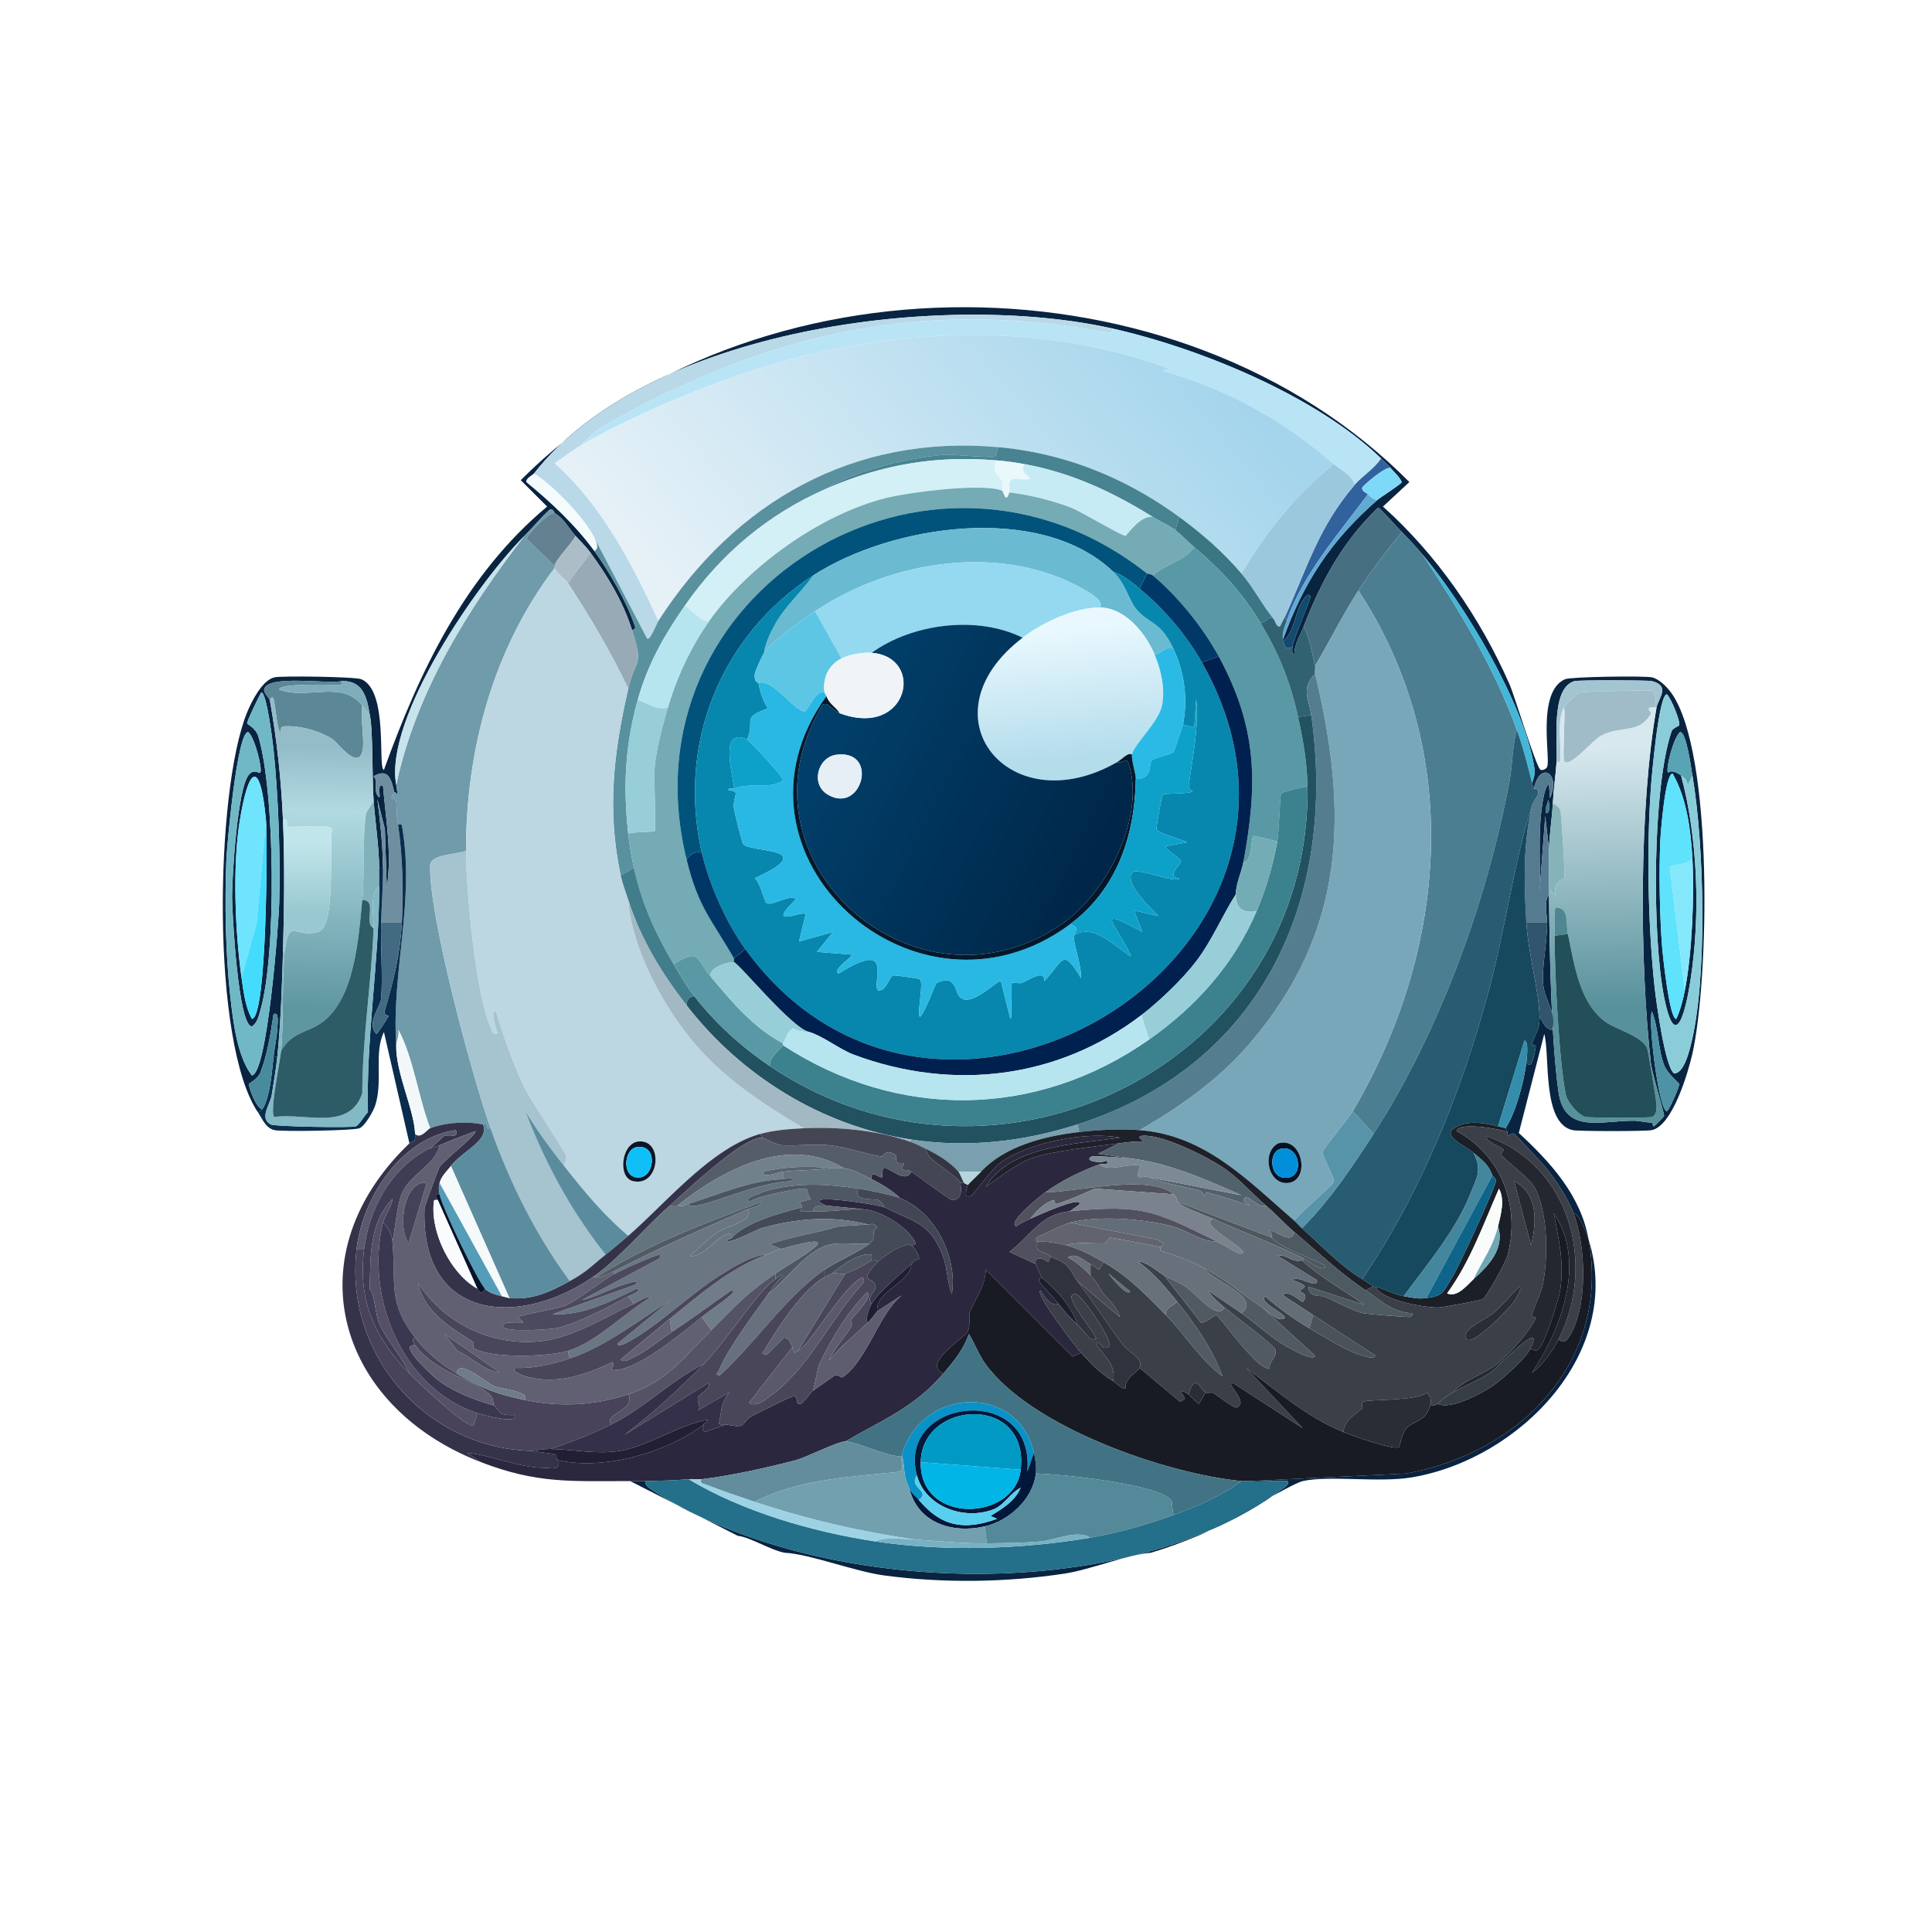 <svg xmlns="http://www.w3.org/2000/svg" width="1024" height="1024"><defs><linearGradient id="a" x1="615.243" x2="386.792" y1="158.311" y2="349.66" gradientUnits="userSpaceOnUse"><stop offset="0%" style="stop-color:#a4d5ec"/><stop offset="100%" style="stop-color:#e6f1f7"/></linearGradient></defs><defs><linearGradient id="b" x1="564.47" x2="571.374" y1="333.414" y2="401.063" gradientUnits="userSpaceOnUse"><stop offset="0%" style="stop-color:#e9f8fe"/><stop offset="100%" style="stop-color:#b4ddec"/></linearGradient></defs><defs><linearGradient id="c" x1="443.739" x2="580.084" y1="383.156" y2="454.751" gradientUnits="userSpaceOnUse"><stop offset="0%" style="stop-color:#013f6a"/><stop offset="100%" style="stop-color:#002749"/></linearGradient></defs><defs><linearGradient id="d" x1="172.522" x2="169.435" y1="395.958" y2="533.924" gradientUnits="userSpaceOnUse"><stop offset="0%" style="stop-color:#93bcc8"/><stop offset="24.638%" style="stop-color:#b1dae2"/><stop offset="100%" style="stop-color:#5f97a1"/></linearGradient></defs><defs><linearGradient id="e" x1="849.846" x2="853.147" y1="396.64" y2="533.601" gradientUnits="userSpaceOnUse"><stop offset="0%" style="stop-color:#d7e8ee"/><stop offset="100%" style="stop-color:#57919b"/></linearGradient></defs><defs><linearGradient id="f" x1="163.074" x2="163.774" y1="446.994" y2="483.987" gradientUnits="userSpaceOnUse"><stop offset="0%" style="stop-color:#c0e5ea"/><stop offset="100%" style="stop-color:#9ac8d0"/></linearGradient></defs><path fill="#092441" d="M842 657c-1.098-3.535-5.182-13.879-8-14-3.068-7.965-9.592-17.937-15-24.5-1.595-1.936-15.483-16.858-16.5-17.5-1.415-.893-2.859 1.071-3 1-.92-.462-.364-1.943-.5-2-.113-.414-.898-1.955-1-2 5.491-8.546 9.791-24.776 11-35 3.176 5.262 4.599-6.441 5-8.5.128-.659-2.12-.339-2-1 .808-4.436 4.185-6.834 4-14.5 2.378 3.204 2.427 5.811 6.5 7 3.083-7.708-3.497-15.535-4.5-23.5-1.123-8.921 2.104-22.952 2-33.5-.05-5.133-1.816-10.823 1-15 .267 29.182 1.105 76.484 5 104.5 3.186 22.915 22.613 15.324 40.5 15.5 1.964.019 5.885.961 9 1 .74.009.278 2.064 1 2 .387-.034 5.445-5.115 5.5-5.5.205-1.428-6.379-22.5-7-28-6.064-53.72-6.271-135.479 3-188.5.813-4.651 7.681-11.474-2.5-14-2.195-.544-39.032-.573-41 0-12.889 3.755-8.749 33.03-9.5 43-.549 7.285-1.599 14.842-2 22-.449 8.023-1.728 15.879-2 24l-2-17.5-3 40c.477-13.842-.685-29.322 1-43 .443-3.594 1.641-12.766 4-14l.5 7.5c6.028-13.088-5.367-20.054-8.5-5-.377-1.058-.669-1.643-1-3 1.441-3.614 1.676-5.526 1-9.5-5.653-33.237-37.107-85.72-59-111.5-3.89-4.58-6.743-7.731-11-12-4.213-4.225-7.997-9.021-12.5-13-18.884 18.081-30.217 39.084-39.5 63-1.834 4.726-4.8 9.09-5 14.5-1.53 1.024-1.069-2.867-1-3.5.524-4.821 10.128-25.714 9.5-27-.998-2.042-2.908.739-3.5 1.5-4.411 5.667-4.94 17.601-11 22.5-.099-.246.059-.649 0-1 10.958-30.609 25.635-52.674 50-74 1.613-1.412 12.778-8.469 13-9.5-1.29-2.783-3.961-5.117-6-7.5-1.128-1.318-3.605-3.654-5-5-34.55-33.334-96.669-58.687-143-69-89.158-19.846-245.943-.111-306 77-.795 1.021-4.292 2.425-4 4.5 12.915 10.508 26.208 23.014 36 36.5 7.322 10.085 17.085 26.806 21 38.5.58 1.732 1.542 2.673-1 3.5-4.687-14.94-12.827-28.492-22-41-2.764-3.768-5.092-5.77-8-9-3.619-4.02-6.023-9.094-11-12-.152-.089-.721-2.354-2.5-2-4.847 4.297-8.94 9.462-13.5 14-25.156 25.036-74.411 96.944-68 132 1.505 8.228-.395 3.107-1 4-1.554-6.476-2.969-13.324-11-8.5 2.661 2.218.023 6.991 2 10 2.989 4.549-.978-6.974 3-5 1.497 17.815 4.821 36.04 2 54l-1-31-4-16c1.539 12.135 2.849 24.239 3 36.5h-2c-.259-12.674-2.077-23.631-3-36-.819-10.979-.243-37.305-2-45-1.559-9.837-3.796-18.406-15-18-6.956 1.724-39.715-3.697-41 4.5-.263 1.679 2.38 4.185 3 5.5 3.769 21.05 6.088 42.617 7 64 .937 21.977.627 46.938 0 69-.524 18.434-1.18 37.653-3 56h-2c.556-4.922 1.838-10.686 2-15.5.036-1.057 1.186-8.558-2-7-1.524 10.05-3.285 21.557-7 31-1.345 3.418-5.872 5.596-6 6-.438 1.382 3.852 13.059 7 13.5-.962 1.402-1.876.72-2 2-25.431-36.735-22.944-171.349-6-212.5 2.345-5.695 7.975-17.051 14.5-18.5 3.978-.884 42.846-.317 46 1 14.699 6.138 8.48 47.857 12 48 18.958-52.359 42.91-103.115 86.5-139.5l-14-14c122.598-122.746 349.014-122.057 471 1l-14 13c28.721 25.71 51.447 58.78 67 94 2.845 6.442 14.28 44.537 16.5 45.5 1.154.501 2.951-.397 3.5-1.5 2.058-4.137-5.835-39.738 9.5-46.5 3.034-1.338 41.842-1.854 46-1 3.889.798 8.294 5.36 10.5 8.5 22.444 31.949 19.701 152.655 11 191-2.24 9.873-10.472 38.127-21.5 40.5-3.108.669-39.007.678-42 0-16.299-3.694-11.866-39.257-15-51L805 600.5c16.982 15.724 32.761 33.012 37 56.5M138.5 367c-1.327 2.131-7.754 15.402-7.5 16.5.104.449 4.599 2.254 6 7 8.78 29.732 9.628 115.487 1 145-.805 2.753-1.668 6.889-4.5 8.5-7.359-.089-10.5-61.342-10.5-68.5.001-10.875 2.805-58.078 9-65 2.846-3.18 5.587-.224 6-1 1.157-2.175-3.129-19.153-6.5-21.5-5.891.023-11.201 60.493-11.5 67.5-.952 22.288-.471 49.875 2 72 1.462 13.091 3.54 32.225 11.5 42.5 8.265-.891 14.232-81.261 14.5-91.5.65-24.824-.454-56.34-3-81-.352-3.406-3.622-30.667-6.5-30.5M897 411c-.605-3.491-3.118-22.987-6.5-23-3.367 2.648-7.661 18.807-6.5 21.5.167.386 1.394-2.457 7 1.5 8.933 33.296 10.326 74.295 5 108.5-2.139 13.739-7.682 40.66-14 9-6.368-31.912-6.319-110.653 4-141 .502-1.478 3.918-2.764 4-3 .735-2.131-4.163-14.139-6.5-16.5-4.373-.006-8.108 44.033-8.5 49.5-2.296 31.981-1.528 73.262 2 106 .687 6.373 5.646 43.485 10.5 45.5 4.811-.497 7.376-10.204 8.5-14.5 9.162-35.014 7.257-107.412 1-143.5m-4 114c3.812-19.341 5.111-50.261 4-70-.845-15.01-2.935-31.891-10.5-45-3.95-.014-6.317 31.551-6.5 35.5-.78 16.81-.333 40.228 1 57 .251 3.157 3.893 38.358 7.5 37.5 2.141-4.66 3.517-10.011 4.5-15m-765-7c1.008 7.141 1.952 15.602 5.5 22 8.063.002 8.303-96.31 7.5-105-3.101-33.559-9.352-28.723-14 .5-3.783 23.782-2.377 58.569 1 82.5m692.5-94c-.213 2.241-2.064 4.82-1 7 2.705.123 1.419-6.992 1-7m55 112c-2.056 5.932 3.763 52.835 8 53 1.746-1.603 6.781-13.448 6.5-14.5-.165-.619-6.181-5.348-8-10-3.193-8.166-2.939-20.125-6.5-28.5"/><path fill="#b9d9e8" d="M589 174c2.313 2.885-2.486 2.187-3.5 2-98.36-18.151-180.064 1.139-266 50-2.432 1.383-9.763 7.31-11.5 10-4.716 2.734-9.372 6.526-14 9.5 25.117 22.38 41.034 53.292 55 83.5-.765 1.187-4.317 10.494-6 9.5L315 285c-5.22-10.46-21.669-27.731-32-34 60.057-77.111 216.842-96.846 306-77"/><path fill="#b9e4f6" d="M589 174c46.331 10.313 108.45 35.666 143 69-3.43 5.359-10.083 9.42-14 14-1.696-5.511-7.17-7.682-11-11-27.403-23.74-56.133-39.547-91-49.5l4-1c-63.284-23.407-134.43-22.28-199.5-5.5-34.645 8.934-81.546 28.055-112.5 46 1.737-2.69 9.068-8.617 11.5-10 85.936-48.861 167.64-68.151 266-50 1.014.187 5.813.885 3.5-2"/><path fill="url(#a)" d="M707 246c-20.089 15.81-35.974 36.106-49 58-9.723-11.406-20.94-21.177-33-30-28.372-20.755-60.744-33.84-96-37-76.554-6.861-139.361 28.962-180 92-13.966-30.208-29.883-61.12-55-83.5 4.628-2.974 9.284-6.766 14-9.5 30.954-17.945 77.855-37.066 112.5-46 65.07-16.78 136.216-17.907 199.5 5.5l-4 1c34.867 9.953 63.597 25.76 91 49.5" style="fill:url(#a)"/>/&gt;<path fill="#59919f" d="M529 237c-.211 1.021-1.105 4.81-1.5 5-1.739.836-23.842-1.299-27-1-19.34 1.834-46.384 7.932-62.5 18-30.867 13.445-55.872 34.537-75 62-11.043 15.856-19.726 31.108-25 50-6.764 24.228-7.765 46.166-5 71 .742 6.667 1.57 11.479 3 18l-7 4c-7.413-34.452-3.783-65.233 4-99 3.99-17.309 8.356-10.74 2-31 2.542-.827 1.58-1.768 1-3.5-3.915-11.694-13.678-28.415-21-38.5 2.596-1.176 1.108-4.78 0-7l28 53.5c1.683.994 5.235-8.313 6-9.5 40.639-63.038 103.446-98.861 180-92"/><path fill="#488392" d="m625 274-2 7c-3.666-2.666-8.172-4.616-12-7-21.291-13.257-43.019-23.399-68-28a150 150 0 0 0-15-2c-32.128-2.643-60.65 2.216-90 15 16.116-10.068 43.16-16.166 62.5-18 3.158-.299 25.261 1.836 27 1 .395-.19 1.289-3.979 1.5-5 35.256 3.16 67.628 16.245 96 37"/><path fill="#d3f0f6" d="M528 244c-3.668 9.669 5.953 7.296 3 16-10.916-4.051-49.177.91-61.5 4-34.471 8.643-72.873 36.105-93.5 65-4.391 1.259-9.371-5.798-13-8 19.128-27.463 44.133-48.555 75-62 29.35-12.784 57.872-17.643 90-15"/><path fill="#31629d" d="M737 248c-2.751-.862-14.88 9.578-15 10.5-.3 1.935 2.257 2.676 3 3.5-15.133 20.36-34.619 42.649-43 67l-1-2c11.78-25.727 17.602-47.321 37-70 3.917-4.58 10.57-8.641 14-14 1.395 1.346 3.872 3.682 5 5"/><path fill="#eaf8fc" d="M543 246c-1.917 4.177.38 4.81 3 7.5-1.101 1.446-7.839-.234-9.5.5-2.645 1.168-.933 5.23-1.5 7-2.109 6.578-3.011-.633-4-1 2.953-8.704-6.668-6.331-3-16 5.081.418 9.989 1.077 15 2"/><path fill="#c6ebf5" d="M611 274c-6.759-1.026-13.595 9.821-14.5 10-1.601.317-23.798-13.05-29-15-10.301-3.861-21.536-6.65-32.5-8 .567-1.77-1.145-5.832 1.5-7 1.661-.734 8.399.946 9.5-.5-2.62-2.69-4.917-3.323-3-7.5 24.981 4.601 46.709 14.743 68 28"/><path fill="#9cc8dd" d="M718 257c-19.398 22.679-25.22 44.273-37 70-.747 1.631-1.788 3.315-2.5 5-2.008.657-2.748-3.083-3.5-4-5.911-7.21-10.705-16.615-17-24 13.026-21.894 28.911-42.19 49-58 3.83 3.318 9.304 5.489 11 11"/><path fill="#7ed8f7" d="M737 248c2.039 2.383 4.71 4.717 6 7.5-.222 1.031-11.387 8.088-13 9.5-1.686.01-4.023-1.918-5-3-.743-.824-3.3-1.565-3-3.5.12-.922 12.249-11.362 15-10.5"/><path fill="#f4fbfc" d="M315 285c1.108 2.22 2.596 5.824 0 7-9.792-13.486-23.085-25.992-36-36.5-.292-2.075 3.205-3.479 4-4.5 10.331 6.269 26.78 23.54 32 34"/><path fill="#74abb4" d="M531 260c.989.367 1.891 7.578 4 1 10.964 1.35 22.199 4.139 32.5 8 5.202 1.95 27.399 15.317 29 15 .905-.179 7.741-11.026 14.5-10 3.828 2.384 8.334 4.334 12 7 3.049 2.218 7.014 6.44 10 9-5.35 7.412-15.188 8.973-22 15-1.025-.851-2.876-.902-3-1-114.97-90.936-279.297 9.603-244 152 6.312 25.464 13.103 31.159 25 52 .164.288-.09 1.378 0 2-2.324-.527-14.634 3.055-12 8-8.473-10.105-5.856-15.579-20-7-9.7-16.376-16.879-32.21-21-51-1.43-6.521-2.258-11.333-3-18 2.222-1.342 13.667-.88 14-1.5.805-1.497-.561-28.277 0-34 1.017-10.387 4.076-21.49 7-31.5 4.677-16.013 12.294-32.403 22-46 20.627-28.895 59.029-56.357 93.5-65 12.323-3.09 50.584-8.051 61.5-4"/><path fill="#61aad5" d="M730 265c-24.365 21.326-39.042 43.391-50 74-.619-3.655.86-6.689 2-10 8.381-24.351 27.867-46.64 43-67 .977 1.082 3.314 3.01 5 3"/><path fill="#01537c" d="m608 304-4 8c-4.064-3.31-8.925-7.407-14-9-38.635-36.838-117.603-24.825-159 2-49.111 31.824-72.275 89.53-59 147-3.219-1.217-7.259 1.196-8 4-35.297-142.397 129.03-242.936 244-152"/><path fill="#476f82" d="M743 282c-8.161 9.986-15.983 20.154-23 31-8.36 12.921-15.183 26.766-23 40-1.688-7.038-2.73-14.438-6-21 9.283-23.916 20.616-44.919 39.5-63 4.503 3.979 8.287 8.775 12.5 13"/><path fill="#6f9bab" d="M294 272c-3.289-.985-15.083 12.479-15 13.5l15 14.5c-.027.303-.048.704 0 1-32.533 42.641-47.108 96.613-47 150-5.376 1.92-18.779 1.848-19 7.5-1.018 26.054 22.353 112.235 32 139.5-3.018.723-1.46-2.673-2.5-3-.187-.059-.671 1.168-1.5 1-8.77-1.782-19.632-1.12-28 2-6.423-16.922-8.801-37.223-17-52.5 1.007 2.524-.971 7.033-1 8.5-2.57-39.555 10.117-76.332 3-116.5-.15-.847-1.981-.399-2-.5-1.134-5.984-.548-7.599-1-12.5-.252-2.732-4.666.917-1-4.5.605-.893 2.505 4.228 1-4 10.591-49.234 37.615-92.733 68-132 4.56-4.538 8.653-9.703 13.5-14 1.779-.354 2.348 1.911 2.5 2"/><path fill="#648191" d="M294 272c4.977 2.906 7.381 7.98 11 12-1.575 3.878-10.692 12.578-11 16l-15-14.5c-.083-1.021 11.711-14.485 15-13.5"/><path fill="#3a7684" d="M658 304c6.295 7.385 11.089 16.79 17 24-3.455-1.793-3.136 1.93-7 2-9.964-16.373-20.601-27.654-35-40-2.986-2.56-6.951-6.782-10-9l2-7c12.06 8.823 23.277 18.594 33 30"/><path fill="#6abbd2" d="M590 303c6.655 6.345 8.197 14.811 12 19.5 7.028 8.666 12.92 6.151 20 21.5-3.437-2.492-6.41 2.515-10 3-4.93-11.7-15.909-24.91-29-25 2.22-3.47-4.897-7.471-7.5-9-43.79-25.722-103.193-16.162-143.5 11-6.678 4.5-22.882 15.857-27 22 .47-4.905 3.602-11.278 6-15.5 5.415-9.534 13.767-16.665 20-25.5 41.397-26.825 120.365-38.838 159-2"/><path fill="#4c7e91" d="M754 294c19.385 29.421 38.069 59.718 50 93-2.553 8.626-2.293 18.45-4 27.5-11.924 63.213-37.134 132.663-72 186.5l-11-12c50.57-85.922 58.808-190.842 3-276 7.017-10.846 14.839-21.014 23-31 4.257 4.269 7.11 7.42 11 12"/><path fill="#c7e3eb" d="M210 416c-6.411-35.056 42.844-106.964 68-132-30.385 39.267-57.409 82.766-68 132"/><path fill="#adbdc8" d="m313 293-12 16c-.943-1.438-6.654-5.857-7-8-.048-.296-.027-.697 0-1 .308-3.422 9.425-12.122 11-16 2.908 3.23 5.236 5.232 8 9"/><path fill="#5899a5" d="M668 330c9.853 16.191 15.893 31.437 20 50 2.717 12.282 4.847 24.349 5 37-1.949-.096-13.657 2.865-14 3.5-.609 1.125-1.1 20.62-2 25.5l-12.5-3c-1.774 1.17-.441 13.892-5.5 14 7.655-41.492 7.582-70.978-13-109-8.256-15.251-21.651-31.911-35-43 6.812-6.027 16.65-7.588 22-15 14.399 12.346 25.036 23.627 35 40"/><path fill="#97aab6" d="M313 293c9.173 12.508 17.313 26.06 22 41 6.356 20.26 1.99 13.691-2 31-9.319-19.535-20.155-37.929-32-56z"/><path fill="#43b7d7" d="M812 415c-2.265-9.283-4.772-18.994-8-28-11.931-33.282-30.615-63.579-50-93 21.893 25.78 53.347 78.263 59 111.5.676 3.974.441 5.886-1 9.5"/><path fill="#94d9ef" d="M583 322c-13.413-.092-30.471 7.95-41 16-23.98-11.915-58.404-7.611-80 8-4.584-.373-11.892.922-16 3l-14-25c40.307-27.162 99.71-36.722 143.5-11 2.603 1.529 9.72 5.53 7.5 9"/><path fill="#bcd7e2" d="M294 301c.346 2.143 6.057 6.562 7 8 11.845 18.071 22.681 36.465 32 56-7.783 33.767-11.413 64.548-4 99 .935 4.345 2.653 8.763 4 13 1.851 24.98 17.255 54.001 33 73.5 16.382 20.288 37.892 34.361 60 47.5-7.532.376-15.741.992-23 3-25.886 7.161-50.016 36.675-70 54-12.939-10.926-23.613-23.753-34-37 .088-1.982 1.53-3.228 1-5.5-.496-2.123-18.837-29.444-22-36-6.094-12.632-10.878-26.571-15-40-3.595-3.587.091 10.804 1 11-2.949 1.776-3.122-.984-4-3-8.029-18.433-12.958-72.633-13-93.5-.108-53.387 14.467-107.359 47-150m44.5 304c-9.055.763-11.364 19.025-3 21 14.156 3.343 16.402-22.13 3-21"/><path fill="#0787ad" d="M604 312c12.767 10.398 24.873 24.672 33 39 87.51 154.276-140.086 293.008-242 152-10.026-13.873-19.15-34.334-23-51-13.275-57.47 9.889-115.176 59-147-6.233 8.835-14.585 15.966-20 25.5-2.398 4.222-5.53 10.595-6 15.5-1.177 1.755-4.919 10.011-5 11.5-.24 4.401 1.95 4.259 2 4.5 1.168 5.677 1.932 8.081 5 13.5-14.529 5.138-6.469 5.916-11 16.5-16.402-7.802-6.048 23.758-7 26-.064.15-2.99-.387-3 .5-.007.657 3.562.215 4 2 .096.392-1.506 5.035-1 8 .601 3.521 4.339 18.185 5 19 3.597 4.431 41.86 1.549 6 18 2.736 1.779 5.385 12.527 6 13 2.941 2.263 11.964-4.729 16-2-17.05 16.386 3.439 5.78 5 8l-3.5 14.5 18-5-8.5 10.5 18.5 1.5c.017 1.677-10.706 8.079-7 10 30.641-19.248 16.924 5.647 21 9 4.612.191 5.621-7.395 8-8 .685-.174 13.424 1.589 14 2 2.306 1.645-1.496 16.701 0 20 2.722-1.79 8.096-17.559 9-18 9.669-4.715 9.79 3.885 11.5 6.5 5.436 8.311 20.432-8.213 22.5-7.5l5 20c1.468-.235-.506-17.932 1-19 .625-.443 3.972.434 5 0 4.306-1.82 12.378-7.512 12-1 10.027-10.343 9.448-18.574 19.5-1.5.044-7.769-3.272-14.878-4-22.5 10.051-7.204 21.522 5.426 30.5 11-6.275-15.518-22.171-28.623 6-13l-4.5-11.5 13 3c-3.916-4.071-18.174-17.089-14-23 2.212-3.133 23.777 6.192 25 3-7.374-.768 1.118-7.465 1-9-.124-1.61-9.215-6.487-8-8l11-2c-.038-.879-15.185-4.642-16-7-.309-.893 2.727-17.957 3.5-18.5.637-.447 14.56-.236 15.5-1.5.132-.178-2.223-1.387-2-3 2.127-15.363 5.469-30.297 4-46l-1 15-6-1.5c2.727-13.766.702-27.638-5-40-7.08-15.349-12.972-12.834-20-21.5-3.803-4.689-5.345-13.155-12-19.5 5.075 1.593 9.936 5.69 14 9"/><path fill="#003868" d="M611 305c13.349 11.089 26.744 27.749 35 43l-9 3c-8.127-14.328-20.233-28.602-33-39l4-8c.124.098 1.975.149 3 1"/><path fill="#79a7ba" d="M717 589c-1.956 3.324-15.811 20.173-16 21.5-.317 2.228 6.586 13.657 6 16-.356 1.424-18.815 17.182-21 20.5-24.775-21.506-47.283-45.366-82-48 21.352-12.361 41.763-26.636 58-45.5 51.853-60.244 52.711-122.991 35-196.5-.281-1.166.28-2.833 0-4 7.817-13.234 14.64-27.079 23-40 55.808 85.158 47.57 190.078-3 276m-39.5 17c-9.115 4.823-5.276 21.885 5 21 12.215-1.053 8.074-24.741-5-21"/><path fill="#134a6f" d="M685 343c-3.503 1.274-3.631.403-5-3 6.06-4.899 6.589-16.833 11-22.5.592-.761 2.502-3.542 3.5-1.5.628 1.286-8.976 22.179-9.5 27"/><path fill="#b6e5f0" d="M376 329c-9.706 13.597-17.323 29.987-22 46-5.457 1.796-10.991-2.376-16-4 5.274-18.892 13.957-34.144 25-50 3.629 2.202 8.609 9.259 13 8"/><path fill="url(#b)" d="M583 322c13.091.09 24.07 13.3 29 25 3.425 8.129 5.564 17.561 4 26.5-1.616 9.238-15.449 21.475-16 26.5-2.047-1.546-5.203 2.399-8 4-57.064 32.664-103.907-24.783-50-66 10.529-8.05 27.587-16.092 41-16" style="fill:url(#b)"/>/&gt;<path fill="#5dc6e5" d="m432 324 14 25c-6.876 3.479-10.079 10.446-9 18-4.464-1.807-8.765 9.76-10.5 10-4.943.684-16.958-17.66-24.5-15-.05-.241-2.24-.099-2-4.5.081-1.489 3.823-9.745 5-11.5 4.118-6.143 20.322-17.5 27-22"/><path fill="#306272" d="M675 328c.752.917 1.492 4.657 3.5 4 .712-1.685 1.753-3.369 2.5-5l1 2c-1.14 3.311-2.619 6.345-2 10 .059.351-.099.754 0 1 1.369 3.403 1.497 4.274 5 3-.069.633-.53 4.524 1 3.5.2-5.41 3.166-9.774 5-14.5 3.27 6.562 4.312 13.962 6 21 .28 1.167-.281 2.834 0 4-7.664 8.187-3.175 13.661-2 22l-7 1c-4.107-18.563-10.147-33.809-20-50 3.864-.07 3.545-3.793 7-2"/><path fill="url(#c)" d="M542 338c-53.907 41.217-7.064 98.664 50 66 5.069.721 5.069-4.279 7 3.5 7.019 28.279-13.382 66.688-36.5 82.5-77.233 52.826-176.533-33.861-126.5-116.5 2.895-1.753 5.099 3.037 9 4.5 36.35 13.637 45.756-29.659 17-32 21.596-15.611 56.02-19.915 80-8m-98.5 62c-10.016 1.17-13.967 15.478-5 21 18.165 11.185 27.677-23.65 5-21" style="fill:url(#c)"/>/&gt;<path fill="#2abae5" d="M622 344c5.702 12.362 7.727 26.234 5 40-.165.835-4.508 13.911-5 14.5-1.285 1.539-10.639 3.253-11.5 4.5-2.022 2.929.997 9.419-8.5 10 .052-3.074-2.373-9.595-2-13 .551-5.025 14.384-17.262 16-26.5 1.564-8.939-.575-18.371-4-26.5 3.59-.485 6.563-5.492 10-3"/><path fill="#f0f4f6" d="M462 346c28.756 2.341 19.35 45.637-17 32-2.247-3.591-5.441-4.66-7-9-.331-.92-.884-1.19-1-2-1.079-7.554 2.124-14.521 9-18 4.108-2.078 11.416-3.373 16-3"/><path fill="#00214f" d="M659 457c-1.08 5.853-3.877 10.909-4 17-7.343 11.596-12.617 24.5-21 35.5-7.199 9.447-19.525 21.257-29 28.5-44.425 33.96-100.305 40.468-152.5 21-7.332-2.735-16.1-9.741-23.5-12-9.003-1.587-37.343-36.398-40-37-.09-.622.164-1.712 0-2l6-5c101.914 141.008 329.51 2.276 242-152l9-3c20.582 38.022 20.655 67.508 13 109"/><path fill="#547e90" d="M604 599c-10.36-.786-21.68-.193-32 1l-1-4c97.964-31.383 137.746-119.476 124-217-1.175-8.339-5.664-13.813 2-22 17.711 73.509 16.853 136.256-35 196.5-16.237 18.864-36.648 33.139-58 45.5"/><path fill="#5c8796" d="M181 361c-.103.004.32 1.97-.5 2-3.915.143-32.509-1.165-32.5 2.5 14.524 5.668 33.426-5.359 44 8.5-1.158 6.404 1.563 18.954 0 24.5-2.655 9.419-12.905-4.705-15.5-6.5-6.645-4.598-18.034-7.634-26-7-2.636.21-.968 3.106-2 3-1.449-.148-2.765-15.734-3.5-17.5-.875-2.102-1.956.593-2 .5-.62-1.315-3.263-3.821-3-5.5 1.285-8.197 34.044-2.776 41-4.5"/><path fill="#7fadbb" d="M196 379c-.071-.312-3.484-4.323-4-5-10.574-13.859-29.476-2.832-44-8.5-.009-3.665 28.585-2.357 32.5-2.5.82-.03.397-1.996.5-2 11.204-.406 13.441 8.163 15 18"/><path fill="#a2c5d1" d="M878 375h-1c.767-2.547.675-4.926 0-7.5-1.286-1.756-1.794-1.276-3.5-1.5-1.894-.249-34.253.565-36 1-1.974.491-7.401 6.113-8.5 8-3.597 6.172-1.767 16.43-2 24.5-.053 1.825 1.001 4.937-2 4.5.751-9.97-3.389-39.245 9.5-43 1.968-.573 38.805-.544 41 0 10.181 2.526 3.313 9.349 2.5 14"/><path fill="#28b8e3" d="M437 367c.116.81.669 1.08 1 2-60.546 83.956 47.625 181.162 129 121 6.454 1.108 1.935 5.315 2 6 .728 7.622 4.044 14.731 4 22.5-10.052-17.074-9.473-8.843-19.5 1.5.378-6.512-7.694-.82-12 1-1.028.434-4.375-.443-5 0-1.506 1.068.468 18.765-1 19l-5-20c-2.068-.713-17.064 15.811-22.5 7.5-1.71-2.615-1.831-11.215-11.5-6.5-.904.441-6.278 16.21-9 18-1.496-3.299 2.306-18.355 0-20-.576-.411-13.315-2.174-14-2-2.379.605-3.388 8.191-8 8-4.076-3.353 9.641-28.248-21-9-3.706-1.921 7.017-8.323 7-10l-18.5-1.5 8.5-10.5-18 5 3.5-14.5c-1.561-2.22-22.05 8.386-5-8-4.036-2.729-13.059 4.263-16 2-.615-.473-3.264-11.221-6-13 35.86-16.451-2.403-13.569-6-18-.661-.815-4.399-15.479-5-19-.506-2.965 1.096-7.608 1-8-.438-1.785-4.007-1.343-4-2 .01-.887 2.936-.35 3-.5 7.983-3.572 19.981.675 26-4.5.382-1.565-17.689-20.876-19-21.5 4.531-10.584-3.529-11.362 11-16.5-3.068-5.419-3.832-7.823-5-13.5 7.542-2.66 19.557 15.684 24.5 15 1.735-.24 6.036-11.807 10.5-10"/><path fill="#a1bcc9" d="M877 375c-.055.184-2.591-.473-3 .5-.502 1.195 1.631 1.978 1 3-6.677 10.806-15.279 5.735-26.5 11.5-4.135 2.125-16.669 17.503-19.5 13.5-.995-1.407.751-24.553 0-28.5 1.099-1.887 6.526-7.509 8.5-8 1.747-.435 34.106-1.249 36-1 1.706.224 2.214-.256 3.5 1.5.675 2.574.767 4.953 0 7.5"/><path fill="#71b8c7" d="M138.5 367c2.878-.167 6.148 27.094 6.5 30.5 2.546 24.66 3.65 56.176 3 81-.268 10.239-6.235 90.609-14.5 91.5-7.96-10.275-10.038-29.409-11.5-42.5-2.471-22.125-2.952-49.712-2-72 .299-7.007 5.609-67.477 11.5-67.5 3.371 2.347 7.657 19.325 6.5 21.5-.413.776-3.154-2.18-6 1-6.195 6.922-8.999 54.125-9 65 0 7.158 3.141 68.411 10.5 68.5 2.832-1.611 3.695-5.747 4.5-8.5 8.628-29.513 7.78-115.268-1-145-1.401-4.746-5.896-6.551-6-7-.254-1.098 6.173-14.369 7.5-16.5"/><path fill="#8acdd9" d="M891 411c2.282 1.611 2.986 2.006 3.5 5l2.5-5c6.257 36.088 8.162 108.486-1 143.5-1.124 4.296-3.689 14.003-8.5 14.5-4.854-2.015-9.813-39.127-10.5-45.5-3.528-32.738-4.296-74.019-2-106 .392-5.467 4.127-49.506 8.5-49.5 2.337 2.361 7.235 14.369 6.5 16.5-.082.236-3.498 1.522-4 3-10.319 30.347-10.368 109.088-4 141 6.318 31.66 11.861 4.739 14-9 5.326-34.205 3.933-75.204-5-108.5"/><path fill="#01192d" d="M445 378c-3.901-1.463-6.105-6.253-9-4.5-50.033 82.639 49.267 169.326 126.5 116.5 23.118-15.812 43.519-54.221 36.5-82.5-1.931-7.779-1.931-2.779-7-3.5 2.797-1.601 5.953-5.546 8-4-.373 3.405 2.052 9.926 2 13-.503 29.999-10.034 58.542-35 77-81.375 60.162-189.546-37.044-129-121 1.559 4.34 4.753 5.409 7 9"/><path fill="url(#d)" d="M192 374c.516.677 3.929 4.688 4 5 1.757 7.695 1.181 34.021 2 45-.579 2.458-3.706 5.643-4 7.5-1.947 12.282-.656 31.566-2 45.5-1.901 19.718-3.903 52.476-21.5 65-7.636 5.435-15.797 4.871-21.5 15 1.544-17.261.218-36.74 2-53 1.952-17.813 5.544-6.798 17.5-10 9.82-2.63 5.857-45.048 7.5-54.5-1.458-3.283-19.567-.518-23.5-1.5-1.312-.328.928-5.518-2.5-3-.912-21.383-3.231-42.95-7-64 .044.093 1.125-2.602 2-.5.735 1.766 2.051 17.352 3.5 17.5 1.032.106-.636-2.79 2-3 7.966-.634 19.355 2.402 26 7 2.595 1.795 12.845 15.919 15.5 6.5 1.563-5.546-1.158-18.096 0-24.5" style="fill:url(#d)"/>/&gt;<path fill="#0da1ca" d="M569 496c-.065-.685 4.454-4.892-2-6 24.966-18.458 34.497-47.001 35-77 9.497-.581 6.478-7.071 8.5-10 .861-1.247 10.215-2.961 11.5-4.5.492-.589 4.835-13.665 5-14.5l6 1.5 1-15c1.469 15.703-1.873 30.637-4 46-.223 1.613 2.132 2.822 2 3-.94 1.264-14.863 1.053-15.5 1.5-.773.543-3.809 17.607-3.5 18.5.815 2.358 15.962 6.121 16 7l-11 2c-1.215 1.513 7.876 6.39 8 8 .118 1.535-8.374 8.232-1 9-1.223 3.192-22.788-6.133-25-3-4.174 5.911 10.084 18.929 14 23l-13-3 4.5 11.5c-28.171-15.623-12.275-2.518-6 13-8.978-5.574-20.449-18.204-30.5-11"/><path fill="#97ced8" d="M354 375c-2.924 10.01-5.983 21.113-7 31.5-.561 5.723.805 32.503 0 34-.333.62-11.778.158-14 1.5-2.765-24.834-1.764-46.772 5-71 5.009 1.624 10.543 5.796 16 4"/><path fill="url(#e)" d="M829 375c.751 3.947-.995 27.093 0 28.5 2.831 4.003 15.365-11.375 19.5-13.5 11.221-5.765 19.823-.694 26.5-11.5.631-1.022-1.502-1.805-1-3 .409-.973 2.945-.316 3-.5h1c-9.271 53.021-9.064 134.78-3 188.5.621 5.5 7.205 26.572 7 28-.055.385-5.113 5.466-5.5 5.5-.722.064-.26-1.991-1-2-3.115-.039-7.036-.981-9-1-17.887-.176-37.314 7.415-40.5-15.5-3.895-28.016-4.733-75.318-5-104.5-.009-.992.003-2.007 0-3l3.5 4c-1.78-7.653 4.242-8.959 4.5-9.5.776-1.627-1.436-33.298-2-36-.305-1.46-2.509-3.083-4-3.5.401-7.158 1.451-14.715 2-22 3.001.437 1.947-2.675 2-4.5.233-8.07-1.597-18.328 2-24.5m-5 121c-.115 18.228 2.372 67.866 6 84.5.801 3.674 6.595 10.632 10.5 11.5 2.34.52 33.362.615 35 0 2.663-1 2.508-4.252 2.5-6.5-.006-1.521-4.4-28.603-5-30-2.674-6.226-16.855-10.253-21.5-13.5-14.502-10.136-17.007-30.799-20.5-47-1.124-5.216.948-14.153-6.5-14-.982.838-.485 12.597-.5 15" style="fill:url(#e)"/>/&gt;<path fill="#225260" d="M695 379c13.746 97.524-26.036 185.617-124 217-28.527 9.138-58.199 12.521-88 8-47.346-7.183-89.974-33.648-119-71-.504-2.4 1.187-5 4-5 11.276 14.454 24.862 26.78 40 37 120.233 81.171 286.773-1.451 285-148-.153-12.651-2.283-24.718-5-37z"/><path fill="#285c72" d="M812 415c.331 1.357.623 1.942 1 3 .068.19 3.091-.844 2 3.5-.076.304-2.411 3.66-3 5.5-9.622 30.077-14.294 66.268-23 98.5-14.515 53.737-35.772 106.411-67 152.5-12.463-7.599-21.246-17.556-32-27 15.05-14.995 26.54-32.304 38-50 34.866-53.837 60.076-123.287 72-186.5 1.707-9.05 1.447-18.874 4-27.5 3.228 9.006 5.735 18.717 8 28"/><path fill="#58a3b4" d="m897 411-2.5 5c-.514-2.994-1.218-3.389-3.5-5-5.606-3.957-6.833-1.114-7-1.5-1.161-2.693 3.133-18.852 6.5-21.5 3.382.013 5.895 19.509 6.5 23"/><path fill="#0da1ca" d="M396 392c1.311.624 19.382 19.935 19 21.5-6.019 5.175-18.017.928-26 4.5.952-2.242-9.402-33.802 7-26"/><path fill="#e6eff5" d="M443.5 400c22.677-2.65 13.165 32.185-5 21-8.967-5.522-5.016-19.83 5-21"/><path fill="#6d8f9f" d="M209 420c-3.666 5.417.748 1.768 1 4.5.452 4.901-.134 6.516 1 12.5 2.343 16.788 2.987 34.957 2 52h-11c.241-9.684 1.119-19.316 1-29-.151-12.261-1.461-24.365-3-36.5l4 16 1 31c2.821-17.96-.503-36.185-2-54-3.978-1.974-.011 9.549-3 5-1.977-3.009.661-7.782-2-10 8.031-4.824 9.446 2.024 11 8.5"/><path fill="#547b8f" d="M821 450c-.233 6.951-.023 14.039 0 21 .003.993-.009 2.008 0 3-2.816 4.177-1.05 9.867-1 15h-11c-1.247-20.721-1.799-41.629 3-62 .589-1.84 2.924-5.196 3-5.5 1.091-4.344-1.932-3.31-2-3.5 3.133-15.054 14.528-8.088 8.5 5l-.5-7.5c-2.359 1.234-3.557 10.406-4 14-1.685 13.678-.523 29.158-1 43l3-40z"/><path fill="#5fe2fc" d="M897 455c-3.976 3.766-7.13 2.569-12 4.5l8 65.5c-.983 4.989-2.359 10.34-4.5 15-3.607.858-7.249-34.343-7.5-37.5-1.333-16.772-1.78-40.19-1-57 .183-3.949 2.55-35.514 6.5-35.5 7.565 13.109 9.655 29.99 10.5 45"/><path fill="#70e3fd" d="m141 435-5 54.5-8 28.5c-3.377-23.931-4.783-58.718-1-82.5 4.648-29.223 10.899-34.059 14-.5"/><path fill="#3c818e" d="M693 417c1.773 146.549-164.767 229.171-285 148-.234-4.65 4.96-8.118 7-11 61.104 39.773 134.46 38.829 194-3 24.822-17.438 44.887-39.707 57-68 5.061-11.822 8.664-24.337 11-37 .9-4.88 1.391-24.375 2-25.5.343-.635 12.051-3.596 14-3.5"/><path fill="#81b2bc" d="M201 460c.068 3.316.004 6.682 0 10-5.351 2.435-2.765 16.259-3 22-5.614-3.113 2.409-14.812-6-15 1.344-13.934.053-33.218 2-45.5.294-1.857 3.421-5.042 4-7.5.923 12.369 2.741 23.326 3 36"/><path fill="#3f798f" d="M820.5 424c.419.008 1.705 7.123-1 7-1.064-2.18.787-4.759 1-7"/><path fill="#86b3ba" d="M821 471c-.023-6.961-.233-14.049 0-21 .272-8.121 1.551-15.977 2-24 1.491.417 3.695 2.04 4 3.5.564 2.702 2.776 34.373 2 36-.258.541-6.28 1.847-4.5 9.5z"/><path fill="#17495e" d="M812 427c-4.799 20.371-4.247 41.279-3 62 1.008 16.751 6.65 35.497 7 50 .185 7.666-3.192 10.064-4 14.5-.12.661 2.128.341 2 1-.401 2.059-1.824 13.762-5 8.5.171-1.447 1.443-11.132-1-11.5L794 597c-7.736-2.059-18.682-3.891-25 2.5-1.31 4.484 8.269 8.141 12 11.5 4.864 9.386 1.545 13.64-2 22.5-7.611 19.023-22.968 37.104-35 53.5-5.407-.899-11.512-4.432-15-5-.307-.05-.682-.008-1 0-1.815-1.472-4.014-2.789-6-4 31.228-46.089 52.485-98.763 67-152.5 8.706-32.232 13.378-68.423 23-98.5"/><path fill="url(#f)" d="M151 504h-1c.627-22.062.937-47.023 0-69 3.428-2.518 1.188 2.672 2.5 3 3.933.982 22.042-1.783 23.5 1.5-1.643 9.452 2.32 51.87-7.5 54.5-11.956 3.202-15.548-7.813-17.5 10" style="fill:url(#f)"/>/&gt;<path fill="#44dcfd" d="m128 518 8-28.5 5-54.5c.803 8.69.563 105.002-7.5 105-3.548-6.398-4.492-14.859-5.5-22"/><path fill="#0a2c4d" d="M210 554c-.295 14.801 9.581 34.09 10 47 .183 5.645-.957 3.041-3 5l-13.5-59c-5.431 11.094-.5 25.458-4.5 38.5-.991 3.231-5.429 11.234-8.5 12.5-3.092 1.275-41.263 1.877-45 1-4.787-1.123-6.421-5.996-8.5-9 .124-1.28 1.038-.598 2-2 4.179-6.086 5.153-20.501 6-28h2c-.667 6.724-1.985 13.77-3 20.5-.705 4.675-6.798 12.101-.5 15.5 2.075 1.12 42.276 1.824 45 1 1.825-.552 4.828-6.093 6.5-7.5-.976-39.87 5.948-79.703 6-119.5.004-3.318.068-6.684 0-10h2c.119 9.684-.759 19.316-1 29-.309 12.428.944 29.127 0 40.5-.308 3.707-7.992 12.967-2.5 18.5.57.083 6.326-8.951 6.5-9.5.122-.387-2.837-.085-2-3 4.749-16.531 7.985-28.984 9-46.5.987-17.043.343-35.212-2-52 .019.101 1.85-.347 2 .5 7.117 40.168-5.57 76.945-3 116.5"/><path fill="#74acb5" d="M677 446c-2.336 12.663-5.939 25.178-11 37-7.467 1.114-11.147-1.733-11-9 .123-6.091 2.92-11.147 4-17 5.059-.108 3.726-12.83 5.5-14z"/><path fill="#a5c4d0" d="M247 451c.042 20.867 4.971 75.067 13 93.5.878 2.016 1.051 4.776 4 3-.909-.196-4.595-14.587-1-11 4.122 13.429 8.906 27.368 15 40 3.163 6.556 21.504 33.877 22 36 .53 2.272-.912 3.518-1 5.5-7.359-9.385-14.336-18.764-20.5-29 10.273 27.322 24.346 53.131 42.5 76-7.295 5.813-10.197 9.261-19 14-18.121-24.628-31.795-52.157-42-81-9.647-27.265-33.018-113.446-32-139.5.221-5.652 13.624-5.58 19-7.5"/><path fill="#003767" d="M372 452c3.85 16.666 12.974 37.127 23 51l-6 5c-11.897-20.841-18.688-26.536-25-52 .741-2.804 4.781-5.217 8-4"/><path fill="#85e7fa" d="M897 455c1.111 19.739-.188 50.659-4 70l-8-65.5c4.87-1.931 8.024-.734 12-4.5"/><path fill="#427d8c" d="M357 511c3.607 6.089 6.615 11.379 11 17-2.813 0-4.504 2.6-4 5-13.21-16.999-24.385-35.195-31-56-1.347-4.237-3.065-8.655-4-13l7-4c4.121 18.79 11.3 34.624 21 51"/><path fill="#82b9c4" d="M201 470c-.052 39.797-6.976 79.63-6 119.5-1.672 1.407-4.675 6.948-6.5 7.5-2.724.824-42.925.12-45-1-6.298-3.399-.205-10.825.5-15.5 1.015-6.73 2.333-13.776 3-20.5 1.82-18.347 2.476-37.566 3-56h1c-1.782 16.26-.456 35.739-2 53-.45 5.027-6.451 33.7-3.5 35 16.352-2.322 39.629 7.68 46.5-12.5.092-29.333 4.805-58.254 6-87.5.235-5.741-2.351-19.565 3-22"/><path fill="#97ced8" d="M655 474c-.147 7.267 3.533 10.114 11 9-12.113 28.293-32.178 50.562-57 68l-4-13c9.475-7.243 21.801-19.053 29-28.5 8.383-11 13.657-23.904 21-35.5"/><path fill="#2d5b66" d="M198 492c-1.195 29.246-5.908 58.167-6 87.5-6.871 20.18-30.148 10.178-46.5 12.5-2.951-1.3 3.05-29.973 3.5-35 5.703-10.129 13.864-9.565 21.5-15 17.597-12.524 19.599-45.282 21.5-65 8.409.188.386 11.887 6 15"/><path fill="#a2b8c3" d="M364 533c29.026 37.352 71.654 63.817 119 71l-1 1c-17.396-5.939-37.714-7.912-56-7-22.108-13.139-43.618-27.212-60-47.5-15.745-19.499-31.149-48.52-33-73.5 6.615 20.805 17.79 39.001 31 56"/><path fill="#4e8691" d="m831 495-7 1c.015-2.403-.482-14.162.5-15 7.448-.153 5.376 8.784 6.5 14"/><path fill="#426a81" d="M213 489c-1.015 17.516-4.251 29.969-9 46.5-.837 2.915 2.122 2.613 2 3-.174.549-5.93 9.583-6.5 9.5-5.492-5.533 2.192-14.793 2.5-18.5.944-11.373-.309-28.072 0-40.5z"/><path fill="#31556c" d="M820 489c.104 10.548-3.123 24.579-2 33.5 1.003 7.965 7.583 15.792 4.5 23.5-4.073-1.189-4.122-3.796-6.5-7-.35-14.503-5.992-33.249-7-50z"/><path fill="#234f59" d="M831 495c3.493 16.201 5.998 36.864 20.5 47 4.645 3.247 18.826 7.274 21.5 13.5.6 1.397 4.994 28.479 5 30 .008 2.248.163 5.5-2.5 6.5-1.638.615-32.66.52-35 0-3.905-.868-9.699-7.826-10.5-11.5-3.628-16.634-6.115-66.272-6-84.5z"/><path fill="#5899a5" d="M377 518c11.099 13.237 22.347 26.697 38 35-.161.207.158.777 0 1-2.04 2.882-7.234 6.35-7 11-15.138-10.22-28.724-22.546-40-37-4.385-5.621-7.393-10.911-11-17 14.144-8.579 11.527-3.105 20 7"/><path fill="#97ced8" d="M389 510c2.657.602 30.997 35.413 40 37-1.067-.326-5.564.259-8.5-2-3.491 1.731-3.925 5.976-5.5 8-15.653-8.303-26.901-21.763-38-35-2.634-4.945 9.676-8.527 12-8"/><path fill="#4d92a5" d="M875.5 536c3.561 8.375 3.307 20.334 6.5 28.5 1.819 4.652 7.835 9.381 8 10 .281 1.052-4.754 12.897-6.5 14.5-4.237-.165-10.056-47.068-8-53"/><path fill="#498b9e" d="M145 560c-.847 7.499-1.821 21.914-6 28-3.148-.441-7.438-12.118-7-13.5.128-.404 4.655-2.582 6-6 3.715-9.443 5.476-20.95 7-31 3.186-1.558 2.036 5.943 2 7-.162 4.814-1.444 10.578-2 15.5"/><path fill="#b6e5f0" d="M609 551c-59.54 41.829-132.896 42.773-194 3 .158-.223-.161-.793 0-1 1.575-2.024 2.009-6.269 5.5-8 2.936 2.259 7.433 1.674 8.5 2 7.4 2.259 16.168 9.265 23.5 12 52.195 19.468 108.075 12.96 152.5-21z"/><path fill="#f2f7f9" d="M228 598c-1.325.494-5.163 6.005-8 3-.419-12.91-10.295-32.199-10-47 .029-1.467 2.007-5.976 1-8.5 8.199 15.277 10.577 35.578 17 52.5"/><path fill="#348eab" d="M809 563c-1.209 10.224-5.509 26.454-11 35-.222-.098-3.007-.736-4-1l14-45.5c2.443.368 1.171 10.053 1 11.5"/><path fill="#5a8c9e" d="M299 618c10.387 13.247 21.061 26.074 34 37a370 370 0 0 1-12 10c-18.154-22.869-32.227-48.678-42.5-76 6.164 10.236 13.141 19.615 20.5 29"/><path fill="#5793a9" d="M728 601c-11.46 17.696-22.95 35.005-38 50-1.455-1.277-2.67-2.846-4-4 2.185-3.318 20.644-19.076 21-20.5.586-2.343-6.317-13.772-6-16 .189-1.327 14.044-18.176 16-21.5z"/><path fill="#35334a" d="M256 596c3.474 8.621-10.697 13.837-17 22-2.145 2.778-5.073 5.406-6 9-.728 2.823-.321 3.564 0 6-3.963-.194-.812 2.347-1 3-.029.099-1.885-.337-2 .5-2.211 16.046 8.667 38.504 23 46.5.847.473 1.738 4.492 4 0 2.153 2.255 6.045 3.289 9 4 .991.238 3.552.96 4 1 12.542 1.108 21.534-3.366 32-9 8.803-4.739 11.705-8.187 19-14a370 370 0 0 0 12-10c19.984-17.325 44.114-46.839 70-54l1 2c-10.255-.472-40.262 28.337-49 36-12.777 11.205-27.679 28.945-41 38-40.362 27.437-91.198 21.879-89-36.5.047-1.241 7.357-20.966 8-22 2.013-3.237 19.976-17.281 19-19-6.31 2.401-12.802 4.823-19 7.5-1.63.704-5.034 1.5-6 2 2.416-.792 7.36-6.346 8.5-7 .354-.203 8.84 1.356 6-3-28.904 4.285-49.279 35.519-52.5 63-6.595 56.266 37.083 105.718 93 107 3.282.789 9.678 1.058 12.5 2 1.097.366-.372 2.582 1.5 3 1.228 5.694-3.876 4-7.5 4-13.109-.001-27.876-6.641-41-8l7.5 5c-76.453-29.457-100.034-109.528-38-169 2.043-1.959 3.183.645 3-5 2.837 3.005 6.675-2.506 8-3 8.368-3.12 19.23-3.782 28-2"/><path fill="#5b8d9f" d="M260 598c10.205 28.843 23.879 56.372 42 81-10.466 5.634-19.458 10.108-32 9l-31-70c6.303-8.163 20.474-13.379 17-22 .829.168 1.313-1.059 1.5-1 1.04.327-.518 3.723 2.5 3"/><path fill="#1a1f28" d="M794 597c.993.264 3.778.902 4 1 .102.045.887 1.586 1 2-3.912-1.657-26.245-5.495-27-.5 23.818 12.805 33.957 39.948 27 66-.916 3.43-10.656 21.191-13 23-.947.731-21.764 4.467-23.5 4.5-7.374.141-29.872-3.705-33.5-11 3.488.568 9.593 4.101 15 5 4.461.741 7.281 1.605 12 1 9.528-1.221 8.776-3.299 14-11.5 3.078-4.832 23.09-48.113 23-51-.014-.457-1.945-2.35-2-2.5-2.349-6.455-5.577-8.018-10-12-3.731-3.359-13.31-7.016-12-11.5 6.318-6.391 17.264-4.559 25-2.5m-13 81c7.741-6.936 16.709-16.038 13-28 1.498-6.428 3.731-14.017.5-20-8.18 18.563-15.207 38.703-27.5 55.5 5.381 2.571 11.114-4.914 14-7.5"/><path fill="#7a9fae" d="M572 600c-18.168 2.099-39.294 7.315-52 21h-12c-4.332-5.042-11.056-9.063-17-12-3.121-1.542-5.644-2.854-9-4l1-1c29.801 4.521 59.473 1.138 88-8z"/><path fill="#3b3f47" d="M799 600c.136.057-.42 1.538.5 2 .141.071 1.585-1.893 3-1 1.017.642 14.905 15.564 16.5 17.5 5.408 6.563 11.932 16.535 15 24.5 6.583 17.09 8.017 50.991-3 66.5-1.585 2.232-3.035 1.764-5 .5 20.357-40.251 5.99-92.828-38.5-108 .62 3.92 7.109 4.89 9.5 7.5.107.117-1.998 1.926-1 3 4.481 4.823 15.221 12.051 18 18 6.479 13.871 6.421 34.705 4 49-.939 5.548-4.209 11.663-6 17-.615 1.832 2.19 1.484 2 2-2.345 6.359-14.943 20.196-20.5 24.5-7.217 5.59-17.497 8.246-23.5 15-3.734 2.093-4.967 3.387-8 6-1.094.943-2.568 1.184-4 1 .855-3.08.34-3.95-1.5-7-5.47 4.792-31.551 3.46-34 5-1.108.697-.127 3.189-.5 3.5-4.306 3.588-9.464 6.408-10 12.5-19.239-7.84-35.034-21.66-51.5-34l30 32-37-24c-4.844-.611 8.993 10.279 2 13-1.575.613-10.79-6.871-13-8-1.131-.578-.692 1.403-3.5 0-2.753-1.376-5.615-11.064-9 1-7.608-4.538-1.715 1.329-2 2.5l-2.5 1.5-21.5-18c2.307-5.025-5.537-7.977-9-12.5-8.283-10.819-15.571-22.843-24-33.5l22.5 19c-1.137-5.222-6.407-9.384-9.5-13.5-1.31-1.744-1.526-3.837-6-8.5v-6c1.533.722 2.954 2.162 4.5 3l2.5-4c12.942 7.386 22.524 17.385 33 28 10.261 10.397 17.971 23.72 30 32.5-5.437-14.573-14.404-27.562-24-39.5-6.36-7.913-12.756-15.435-21-21.5 5.097.309 9.969 5.171 14 7.5l19.5 25c2.047.49 7.554-4.033 8-4 2.032.15 21.252 28.976 28.5 28.5-.777-3.975 3.986-5.867 3-10-.631-2.645-23.267-19.292-27-22.5-2.49-2.14-7.266-6.054-8.5-9 5.662 4.228 11.773 7.962 17.5 12 7.711 5.438 16.257 13.495 24.5 18 2.158 1.179 14.066 7.905 14.5 4.5L669 693c3.271 2.189 8.563 8.199 12 5.5.169-2.457-14.164-8.215-10.5-11.5 6.867 6.101 15.597 12.394 23.5 17 6.767 3.943 19.54 11.875 26.5 14 1.26.385 7.916 2.934 8.5.5L696 697l-16-10.5c2.591-3.492 9.748 3.755 10.5 3.5 3.76-4.403-1.498-5.129-1.5-5.5-.013-2.069 7.788-1.953-4-6 2.558-3.268 14.006 5.551 13 0l-21-13c4.893-.932 7.647 3.896 13 2.5 9.605 8.862 22.022 15.581 33 23.5l-29.5-9.5c-.048 5.886 7.503 4.799 8 5 5.882 2.376 15.381 7.851 21 9 2.613.534 23.776 2.273 25 2 .23-.051 1.999-1.496 1-2-10.519-.301-16.669-6.786-24.5-12 .045-.771 3.773-1.994 4-2 .318-.008.693-.05 1 0 3.628 7.295 26.126 11.141 33.5 11 1.736-.033 22.553-3.769 23.5-4.5 2.344-1.809 12.084-19.57 13-23 6.957-26.052-3.182-53.195-27-66 .755-4.995 23.088-1.157 27 .5m3.5 26 9 34c3.139-12.512 3.642-27.188-9-34m-215 49c.955 1.106 9.758 12.554 11.5 9.5zm218 7c-4.877 4.391-9.049 9.71-14 14-3.217 2.788-17.288 8.686-14.5 13.5 2.893 4.995 23.285-16.448 25-19 .584-.87 4.895-7.449 3.5-8.5"/><path fill="#454654" d="M426 598c18.286-.912 38.604 1.061 56 7 3.356 1.146 5.879 2.458 9 4-.028 1.568.977 3.364 2 4.5 2.473 2.746 15.516 11.186 16 13.5.761 3.641.832 9.301-4.5 9-1.309-.074-18.156-12.778-21.5-15-1.649-1.096-4.326-.849-4.5-1-1.552-1.347 1.312-2.833.5-3.5-.425-.349-2.505.478-3.5-.5-1.084-1.065-.162-3.234-.5-3.5-5.422-4.265-7.035.564-7.5.5-8.472-1.157-18.48-5.014-28-6-7.836-.812-16.941.461-25 0-2.886-.165-9.939-3.974-10.5-4l-1-2c7.259-2.008 15.468-2.624 23-3"/><path fill="#5b596d" d="M227 609c-19.651 10.177-31.279 31.379-34 53h-4c3.221-27.481 23.596-58.715 52.5-63 2.84 4.356-5.646 2.797-6 3-1.14.654-6.084 6.208-8.5 7"/><path fill="#616073" d="M314 677c.64.065 1.424-.134 2 0 2.077.483 7.004-1.974 9-3l1 1c-6.86 3.541-19.572 14.119-26.5 17-3.55 1.477-24.092 5.09-25 6l3 3c-.921.04-13.391-.997-10.5 2.5 2.097 2.536 23.233 1.276 27.5.5 9.996-1.818 29.284-11.754 38.5-17l3 4c-15.809 7.28-32.767 18.435-50.5 20-25.515 2.251-49.872-9.501-64-31 3.55 15.441 16.665 23.234 29 31 1.092.688.162 3.287.5 3.5 8.977 5.668 39.397 4.653 50 1.5l1 4c-9.132 3.008-18.88 5.412-28.5 5-3.896 2.103 6.163 4.798 7 5 15.461 3.723 30.176-1.547 44-8 2.651 1.985-3.877 4.915 3 4 12.533-1.668 34.513-19.766 44.5-28l5 7c-14.37 14.191-23.035 26.954-44 34-18.54 6.231-36.525 6.795-55 3 3.944-4.38-13.505-6.122-15.5-7-5.521-2.43-19.661-15.39-20.5-7-8.612-5.315-15.7-10.873-22-19-14.684-18.944-10.019-28.744-12-51 1.454-6.705 2.488-19.617 5-25.5 4.395-10.289 17.782-15.008 20-25.5 6.198-2.677 12.69-5.099 19-7.5.976 1.719-16.987 15.763-19 19-.643 1.034-7.953 20.759-8 22-2.198 58.379 48.638 63.937 89 36.5m-90.5-50c-9.905 2.569-12.421 24.03-7 32l9.5-31.5c-.366-.704-1.829-.674-2.5-.5m12 80 7 9c7.464 3.338 14.352 10.672 22.5 11.5z"/><path fill="#1e2129" d="M604 599c34.717 2.634 57.225 26.494 82 48 1.33 1.154 2.545 2.723 4 4 10.754 9.444 19.537 19.401 32 27 1.986 1.211 4.185 2.528 6 4-.227.006-3.955 1.229-4 2-13.735-9.145-25.477-20.406-38-31-5.099-4.313-9.753-9.528-15-14-7.124-6.073-14.557-14.663-22.5-20-8.949-6.013-32.562-17.924-43-17-4 .354 1.125 2.679 0 3-4.169-.103-8.405.439-12.5 1-13.18 1.804-35.205 3.938-46.5 8-8.209 2.952-16.769 10.155-24 15 13.054-21.902 47.875-22.57 71-26-17.032-3.512-47.906 2.401-63 13-4.474 3.142-14.839 17.682-16 18-1.219.334-2.835.225-2.5-1.5-.199-.632.686-3.862 1-4.5.219-.444 5.722-5.624 7-7 12.706-13.685 33.832-18.901 52-21 10.32-1.193 21.64-1.786 32-1"/><path fill="#2a273e" d="m593 606-11 5.5 17 2.5c-2.559-.284-19.419-1.619-20.5-1-4.665 2.673 6.317 3.852 8 2 1.709 3.164-2.318 1.561-3.5 2-9.912 3.679-20.477 8.739-29 15-1.727 1.268-20.223 15.58-15.5 18 2.335-1.527 4.96-2.883 7.5-4 1.549-.682 28.81-13.17 26-7.5l-5 3.5c-15.603 1.522-19.874 12.376-32 21.5l14 6.5c.094.369 2.427 5.554 3 7 .05.125-1.98.337-1 2.5.314.694 8.234 9.202 10 11.5-4.092 1.913-7.6-4.185-9.5-7-3.406 1.282 18.904 30.127 21.5 33l-4.5 2-46-46c-.479 9.411-5.553 15.112-8.5 22.5-.748 1.874.576 6.157-1 10-1.526 3.722-24.833 17.232-13 22.5-15.048 17.702-32.449 24.716-52 36-4.01-.073-20.528 8.438-26.5 10-15.201 3.975-33.969 8.116-49.5 10-2.264.275-4.719-.214-7 0-8.589.805-14.654.771-23 1-2.775.076-5.275-.002-8 0-31.273.018-49.263 1.457-79-10l-7.5-5c13.124 1.359 27.891 7.999 41 8 3.624 0 8.728 1.694 7.5-4 24.236 5.414 57.63-4.143 77-19-.138 2.061-1.668 2.523.5 4l11.5-4c12.01 2.681 7.009-1.342 14.5-5 2.85-1.392 19.839-9.931 21-10 3.121-.186.537 5.24 4 4 1.593-.57 5.096-5.988 6.5-7 3.7-2.668 7.722-5.343 11.5-8 1.24-.872 3.273 1.487 4 1 13.179-8.841 18.841-33.047 31.5-43.5l-13 8.5c-1.657-10.115 18.251-15.711 18-25 1.403-1.328 1.085-2.214 4-2.5.858-1.524-2.815-6.973-4-7.5 3.16.117 2.304-1.606 1-3.5-4.888-7.101-17.133-14.768-26-15.5l-20-2c-16.414-7.057 25.48-1.068 31 1 15.598 7.819 24.479 8.153 31 26.5 2.261 6.362 2.06 13.276 4.5 19.5 3.161-19.603-8.766-43.585-27.5-51-3.582-3.691-10.417-7.83-15-10-1.108-5.456 4.457-.402 5.5-1 .221-.127-.111-4.529 1-5 2.056-.872 11.576 8.909 14.5 2 3.344 2.222 20.191 14.926 21.5 15 5.332.301 5.261-5.359 4.5-9h2c.061.094 1.577.895 2 1-.314.638-1.199 3.868-1 4.5-.335 1.725 1.281 1.834 2.5 1.5 1.161-.318 11.526-14.858 16-18 15.094-10.599 45.968-16.512 63-13-23.125 3.43-57.946 4.098-71 26 7.231-4.845 15.791-12.048 24-15 11.295-4.062 33.32-6.196 46.5-8"/><path fill="#52626c" d="M671 639c-4.474 2.14-10.764-8.476-12-2.5l3.5 2.5c-7.721-2.577-15.159-5.05-23-7-.629-.156-.371 2.156-1 2-.206-.051-1.122-2.513-3-3-9.683-2.509-18.381-3.682-26.5-7l49 9.5c-18.299-8.09-39.033-17.281-59-19.5l-17-2.5 11-5.5c4.095-.561 8.331-1.103 12.5-1 1.125-.321-4-2.646 0-3 10.438-.924 34.051 10.987 43 17 7.943 5.337 15.376 13.927 22.5 20"/><path fill="#242730" d="M826 710c-2.734 5.405-8.897 14.281-14 17.5 15.792-23.542 28.875-59.142 11.5-84.5 2.736 14.273 5.538 25.738 3.5 40.5-.692 5.014-7.996 27.736-11 31-2.489 2.704-2.343.606-5 .5 8.781-17.551-16.778 9.329-20.5 12-6.302 4.523-13.8 7.245-20.5 11 6.003-6.754 16.283-9.41 23.5-15 5.557-4.304 18.155-18.141 20.5-24.5.19-.516-2.615-.168-2-2 1.791-5.337 5.061-11.452 6-17 2.421-14.295 2.479-35.129-4-49-2.779-5.949-13.519-13.177-18-18-.998-1.074 1.107-2.883 1-3-2.391-2.61-8.88-3.58-9.5-7.5 44.49 15.172 58.857 67.749 38.5 108"/><path fill="#555d68" d="M404 603c.561.026 7.614 3.835 10.5 4 8.059.461 17.164-.812 25 0 9.52.986 19.528 4.843 28 6 .465.064 2.078-4.765 7.5-.5.338.266-.584 2.435.5 3.5.995.978 3.075.151 3.5.5.812.667-2.052 2.153-.5 3.5.174.151 2.851-.096 4.5 1-2.924 6.909-12.444-2.872-14.5-2-1.111.471-.779 4.873-1 5-1.043.598-6.608-4.456-5.5 1-5.458-2.584-8.751-4.809-15-6-29.59-17.569-64.156 1.104-88 20-1.304-.13-2.687.084-4 0 8.738-7.663 38.745-36.472 49-36"/><path fill="#0a1627" d="M338.5 605c13.402-1.13 11.156 24.343-3 21-8.364-1.975-6.055-20.237 3-21m-1 3c-7.376 1.154-8.047 17.649 2 16 7.737-1.27 8.95-17.713-2-16"/><path fill="#031224" d="M677.5 606c13.074-3.741 17.215 19.947 5 21-10.276.885-14.115-16.177-5-21m1 3c-5.976 1.739-5.442 13.644 1 15 12.73 2.681 10.063-18.218-1-15"/><path fill="#3f3d55" d="M208 658c-.351-3.946-2.118-7.309-5-10 .841-3.436 4.608-8.341 5-12.5-12.206 12.449-11.732 30.205-12 48 2.732 2.597 2.791 12.821 5 18 3.302 7.74 12.346 18.199 16 26.5-17.999-18.542-27.533-37.93-24-66 2.721-21.621 14.349-42.823 34-53 .966-.5 4.37-1.296 6-2-2.218 10.492-15.605 15.211-20 25.5-2.512 5.883-3.546 18.795-5 25.5"/><path fill="#11bff8" d="M337.5 608c10.95-1.713 9.737 14.73 2 16-10.047 1.649-9.376-14.846-2-16"/><path fill="#343643" d="M508 621c1.159 1.349 2.187 4.758 3 6h-2c-.484-2.314-13.527-10.754-16-13.5-1.023-1.136-2.028-2.932-2-4.5 5.944 2.937 12.668 6.958 17 12"/><path fill="#028fda" d="M678.5 609c11.063-3.218 13.73 17.681 1 15-6.442-1.356-6.976-13.261-1-15"/><path fill="#43869d" d="m791 623-35 65c-4.719.605-7.539-.259-12-1 12.032-16.396 27.389-34.477 35-53.5 3.545-8.86 6.864-13.114 2-22.5 4.423 3.982 7.651 5.545 10 12"/><path fill="#70818a" d="M447 619c-.344-.066-5.518.122-7 0-12.294-1.016-23.359-.798-35.5 2-1.077 3.946 8.239.246 10.5 0v4c-17.763.596-33.505 7.989-50 13-3.474 1.055-1.783 1.419-6 1 23.844-18.896 58.41-37.569 88-20"/><path fill="#7b8a93" d="M599 614c19.967 2.219 40.701 11.41 59 19.5l-49-9.5c-3.645-1.49-8.505 3.342-4.5-6-5.339-2.123-17.518 3.823-21.5-1 1.182-.439 5.209 1.164 3.5-2-1.683 1.852-12.665.673-8-2 1.081-.619 17.941.716 20.5 1"/><path fill="#68747d" d="M609 624c8.119 3.318 16.817 4.491 26.5 7 1.878.487 2.794 2.949 3 3 .629.156.371-2.156 1-2 7.841 1.95 15.279 4.423 23 7l-3.5-2.5c1.236-5.976 7.526 4.64 12 2.5 5.247 4.472 9.901 9.687 15 14-1.337 7.156-9.719-.989-13.5-1 2.096 1.397 1.363 3.836 1.5 4l-50-19c-.172-.143.495-1.84-2-4-12.804-11.085-52.103-1.067-68-1 8.523-6.261 19.088-11.321 29-15 3.982 4.823 16.161-1.123 21.5 1-4.005 9.342.855 4.51 4.5 6"/><path fill="#f5f9fa" d="M270 688c-.448-.04-3.009-.762-4-1l-33-60c.927-3.594 3.855-6.222 6-9z"/><path fill="#59636d" d="M440 619c-8.279 1.447-16.589 1.087-25 2-2.261.246-11.577 3.946-10.5 0 12.141-2.798 23.206-3.016 35.5-2"/><path fill="#64747d" d="M447 619c6.249 1.191 9.542 3.416 15 6 4.583 2.17 11.418 6.309 15 10-4.09-1.619-17.24-4.289-22-5-17.6-2.628-34.379-3.53-51.5 2-.092.992-10.362 2.667-6 5 2.85-3.019 28.75-7.922 30-7 .491.362.671 4.179 2.5 5.5l-7 2c2.757.547 1.58 1.803 2 2.5-10.556 2.523-30.408 8.156-37 16-.365-6.971-13.005 6.075-14.5 7-.481.298-7.053 4.194-7.5 2.5 4.395-3.94 9.659-9.288 14.5-12.5 4.771-3.165 20.25-6.176 15.5-12 2.19-.946 7.027-1.484 7.5-4-29.895 11.32-60.32 22.552-87.5 40-.576-.134-1.36.065-2 0 13.321-9.055 28.223-26.795 41-38 1.313.084 2.696-.13 4 0 4.217.419 2.526.055 6-1-.41 2.705 7.766.212 8.5 0 15.206-4.397 29.915-11.086 46-12 1.712-2.578-3.493-1.034-4.5-1v-4c8.411-.913 16.721-.553 25-2 1.482.122 6.656-.066 7 0"/><path fill="#b4d5dd" d="M520 621c-1.278 1.376-6.781 6.556-7 7-.423-.105-1.939-.906-2-1-.813-1.242-1.841-4.651-3-6z"/><path fill="#0e6489" d="m756 688 35-65c.055.15 1.986 2.043 2 2.5.09 2.887-19.922 46.168-23 51-5.224 8.201-4.472 10.279-14 11.5"/><path fill="#4b5560" d="M365 638c16.495-5.011 32.237-12.404 50-13 1.007-.034 6.212-1.578 4.5 1-16.085.914-30.794 7.603-46 12-.734.212-8.91 2.705-8.5 0"/><path fill="#272931" d="M802.5 626c12.642 6.812 12.139 21.488 9 34z"/><path fill="#444259" d="M223.5 627c.671-.174 2.134-.204 2.5.5l-9.5 31.5c-5.421-7.97-2.905-29.431 7-32"/><path fill="#559cb8" d="M266 687c-2.955-.711-6.847-1.745-9-4-3.868-4.051-23.225-44.127-24-50-.321-2.436-.728-3.177 0-6z"/><path fill="#4e5762" d="M455 630c-3.607 7.154 8.723 5.115 10.5 6 1.641.817 3.262 3.881 3.5 4-5.52-2.068-47.414-8.057-31-1-2.373-.093-6.939-.422-7 3-1.777-.128-5.332.419-6.5 0-1.257-.451.882-1.367.5-2-.42-.697.757-1.953-2-2.5l7-2c-1.829-1.321-2.009-5.138-2.5-5.5-1.25-.922-27.15 3.981-30 7-4.362-2.333 5.908-4.008 6-5 17.121-5.53 33.9-4.628 51.5-2"/><path fill="#50525e" d="m622 633-41.5-3c-6.387 2.619-13.494 5.982-20 8-1.876.582-1.441-2.161-2-2-4.946 1.424-9.137 5.899-12.5 10-2.54 1.117-5.165 2.473-7.5 4-4.723-2.42 13.773-16.732 15.5-18 15.897-.067 55.196-10.085 68 1"/><path fill="#434655" d="M477 635c18.734 7.415 30.661 31.397 27.5 51-2.44-6.224-2.239-13.138-4.5-19.5-6.521-18.347-15.402-18.681-31-26.5-.238-.119-1.859-3.183-3.5-4-1.777-.885-14.107 1.154-10.5-6 4.76.711 17.91 3.381 22 5"/><path fill="#7a838d" d="M622 633c2.495 2.16 1.828 3.857 2 4 4.43 3.664 12.668 6.172 19 9-9.4 3.3 24.054 18.43 14 18.5-4.257-1.676-7.942-4.513-12-6.5-33.063-16.19-39.104-19.793-78-16l5-3.5c2.81-5.67-24.451 6.818-26 7.5 3.363-4.101 7.554-8.576 12.5-10 .559-.161.124 2.582 2 2 6.506-2.018 13.613-5.381 20-8z"/><path fill="#fafcfc" d="M794 650c-2.422 10.391-8.524 18.627-13 28-2.886 2.586-8.619 10.071-14 7.5 12.293-16.797 19.32-36.937 27.5-55.5 3.231 5.983.998 13.572-.5 20"/><path fill="#06132b" d="M233 633c.775 5.873 20.132 45.949 24 50-2.262 4.492-3.153.473-4 0l-21-47c.188-.653-2.963-3.194 1-3"/><path fill="#555066" d="M203 648c-9.571 39.114 9.922 87.751 50 101l-2 6.5c-2.831 2.518-30.691-24.091-34-27.5-3.654-8.301-12.698-18.76-16-26.5-2.209-5.179-2.268-15.403-5-18 .268-17.795-.206-35.551 12-48-.392 4.159-4.159 9.064-5 12.5"/><path fill="#fafbfc" d="m232 636 21 47c-14.333-7.996-25.211-30.454-23-46.5.115-.837 1.971-.401 2-.5"/><path fill="#515b66" d="M396 641c-25.344 10.951-46.469 20.39-71 33-1.996 1.026-6.923 3.483-9 3 27.18-17.448 57.605-28.68 87.5-40-.473 2.516-5.31 3.054-7.5 4"/><path fill="#4e565e" d="M674 656c4.534 5.438 21.733 10.868 28.5 15-1.172 3.815-9.509-3.01-11.5-4-16.165-8.034-31.717-13.727-48-21-6.332-2.828-14.57-5.336-19-9z"/><path fill="#5c6971" d="m438 639 20 2c-7.069-.584-18.57 1.608-27 1 .061-3.422 4.627-3.093 7-3"/><path fill="#444a56" d="M425 640c.382.633-1.757 1.549-.5 2 1.168.419 4.723-.128 6.5 0 8.43.608 19.931-1.584 27-1 8.867.732 21.112 8.399 26 15.5 1.304 1.894 2.16 3.617-1 3.5-3.816-1.696-15.458 6.292-18 9-.02-1.789-2.645-.675-3-1-.254-.232.499-2.709-.5-3-5.083-1.483-16.681 6.303-20.5 10-2.105.712-2.333 1.112-4 2v-4c6.179-4.318 20.304-10.431 24-14 5.002-4.83-.631-5.251 4-8.5-2.977-3.236-3.277-1.051-5-1.5-18.594-4.842-38.094-3.287-56.5 2-2.684.771-17.347 8.872-18.5 6.5.628-.599 2.518-.927 3-1.5 6.592-7.844 26.444-13.477 37-16"/><path fill="#51505e" d="M645 658c-7.874.355-16.228-6.128-23.5-8-15.534-3.999-38.882-5.883-54.5-2-2.235.556-16.806 7.333-17.5 8-1.713 1.647.523 1.9.5 2-1.49 6.512 1.518 4.078 7 8l-1.5 3c-2.96-2.626-7.503-2.943-6.5 1l-14-6.5c12.126-9.124 16.397-19.978 32-21.5 38.896-3.793 44.937-.19 78 16"/><path fill="#6a7681" d="M388 656c-.482.573-2.372.901-3 1.5 1.153 2.372 15.816-5.729 18.5-6.5 18.406-5.287 37.906-6.842 56.5-2l-15.5 1c-12.041 3.714-24.708 5.135-36.5 9.5l6 2.5c-2.55.726-5.472 2.027-8 3-7.67.363-17.668 6.705-24.5 11-15.589 9.8-34.5 28.338-50 36-.476.235-4.69 2.169-4 0l28-23c-16.535 10.587-34.744 24.821-53.5 31l-1-4c14.905-4.432 30.557-20.62 44-28.5-3.032-.359-6.308 2.26-9 3.5l-3-4c.262-.149 7.835-2.913 4.5-4-13.571 6.634-28.959 14.611-44.5 13.5l43.5-15.5c3.533-3.09-2.237-1.194-3-1-8.003 2.033-16.644 7.2-25 9l41-22c1.457-3.339-1.82-1.369-3-1-4.163 1.302-16.334 6.85-20.5 9l-1-1c24.531-12.61 45.656-22.049 71-33 4.75 5.824-10.729 8.835-15.5 12-4.841 3.212-10.105 8.56-14.5 12.5.447 1.694 7.019-2.202 7.5-2.5 1.495-.925 14.135-13.971 14.5-7"/><path fill="#181b24" d="M826 710c1.965 1.264 3.415 1.732 5-.5 11.017-15.509 9.583-49.41 3-66.5 2.818.121 6.902 10.465 8 14 11.458 63.479-34.913 112.615-96.5 124l-83.5 4c-1.311-.103-2.694.127-4 0-40.179-3.898-111.945-28.679-136-62.5-3.345-4.703-5.449-10.593-8.5-15.5-2.739 8.222-8.041 14.578-13.5 21-11.833-5.268 11.474-18.778 13-22.5 1.576-3.843.252-8.126 1-10 2.947-7.388 8.021-13.089 8.5-22.5l46 46 4.5-2c5.486 6.07 9.858 10.683 17 15 1.576.953 4.53 4.257 6.5 4-.326-5.949 6.504-8.832 7.5-11l21.5 18 2.5-1.5c.285-1.171-5.608-7.038 2-2.5.375.224 4.931 5.214 5.5 5l3.5-6c2.808 1.403 2.369-.578 3.5 0 2.21 1.129 11.425 8.613 13 8 6.993-2.721-6.844-13.611-2-13l37 24-30-32c16.466 12.34 32.261 26.16 51.5 34 4.087 1.666 26.784 9.865 29.5 8 .417-.287 1.28-6.711 3.5-9.5 3.972-4.991 10.444-3.287 13-12.5 1.432.184 2.906-.057 4-1 6.272 3.513 22.331-5.004 28.5-9 5.167-3.347 17.85-14.702 20.5-20 2.657.106 2.511 2.204 5-.5 3.004-3.264 10.308-25.986 11-31 2.038-14.762-.764-26.227-3.5-40.5 17.375 25.358 4.292 60.958-11.5 84.5 5.103-3.219 11.266-12.095 14-17.5"/><path fill="#636d77" d="M645 658c4.058 1.987 7.743 4.824 12 6.5 10.054-.07-23.4-15.2-14-18.5 16.283 7.273 31.835 12.966 48 21 .123.983-.37.836-1 1-5.353 1.396-8.107-3.432-13-2.5l21 13c1.006 5.551-10.442-3.268-13 0 11.788 4.047 3.987 3.931 4 6 .002.371 5.26 1.097 1.5 5.5-.752.255-7.909-6.992-10.5-3.5l16 10.5-2 7c-7.903-4.606-16.633-10.899-23.5-17-3.664 3.285 10.669 9.043 10.5 11.5-3.437 2.699-8.729-3.311-12-5.5-10.882-7.281-18.985-14.668-31-21-7.707-4.062-14.228-6.412-22.5-9-.872-.273-.398-1.97-.5-2 3.623-2.516.447-2.277-1.5-4l-46.5-9c15.618-3.883 38.966-1.999 54.5 2 7.272 1.872 15.626 8.355 23.5 8"/><path fill="#3a3751" d="M208 658c1.981 22.256-2.684 32.056 12 51-2.054.552-.742 3.046 0 4-9.705-.946 9.375 16.359 11.5 18 8.99 6.941 19.711 10.864 30.5 14 3.119 3.855 3.417 5.339 10.5 5 3.032 5.343-17.122-.214-19.5-1-40.078-13.249-59.571-61.886-50-101 2.882 2.691 4.649 6.054 5 10"/><path fill="#4d5762" d="M461 659c-7.542 1.054-14.988-1.113-22.5 1-11.197 3.149-22.386 19.059-31.5 26 2.484-3.442 4.45-6.845 8-9.5-1.57-1.161-2.873.782-4 1.5v-3c12.38-8.599 42.092-24.134 3-13l-6-2.5c11.792-4.365 24.459-5.786 36.5-9.5l15.5-1c1.723.449 2.023-1.736 5 1.5-4.631 3.249 1.002 3.67-4 8.5"/><path fill="#62636f" d="m567 648 46.5 9c1.947 1.723 5.123 1.484 1.5 4-2.159-.63-25.152-5.009-26.5-5-.43.003-2.549 2.98-3 3-6.72.291-13.996-1.041-20.5 1-4.778-1.25-10.02-2.038-15-2 .023-.1-2.213-.353-.5-2 .694-.667 15.265-7.444 17.5-8"/><path fill="#70a7b5" d="M781 678c4.476-9.373 10.578-17.609 13-28 3.709 11.962-5.259 21.064-13 28"/><path fill="#4d5a61" d="M686 653c12.523 10.594 24.265 21.855 38 31 7.831 5.214 13.981 11.699 24.5 12 .999.504-.77 1.949-1 2-1.224.273-22.387-1.466-25-2-5.619-1.149-15.118-6.624-21-9-.497-.201-8.048.886-8-5l29.5 9.5c-10.978-7.919-23.395-14.638-33-23.5.63-.164 1.123-.017 1-1 1.991.99 10.328 7.815 11.5 4-6.767-4.132-23.966-9.562-28.5-15-.137-.164.596-2.603-1.5-4 3.781.011 12.163 8.156 13.5 1"/><path fill="#68717b" d="M615 661c.102.03-.372 1.727.5 2 8.272 2.588 14.793 4.938 22.5 9 4.816 7.326 31.014 15.373 20 24-5.727-4.038-11.838-7.772-17.5-12 1.234 2.946 6.01 6.86 8.5 9-3.727 7.324-15.113-7.43-20.5-11-3.473-2.302-8.174-4.078-11.5-6-4.031-2.329-8.903-7.191-14-7.5 8.244 6.065 14.64 13.587 21 21.5-2.311 2.289-6.795 3.23-6 7-10.476-10.615-20.058-20.614-33-28-6.425-3.667-12.767-7.108-20-9 6.504-2.041 13.78-.709 20.5-1 .451-.02 2.57-2.997 3-3 1.348-.009 24.341 4.37 26.5 5"/><path fill="#092340" d="M635 814c-8.181 3.362-16.512 6.469-25 9-11.369.673-32.158 8.964-45.5 11-31.209 4.762-64.702 5.218-96 1-15.476-2.086-39.45-11.376-52.5-12-7.371-1.254-18.286-8.262-25-9l-57-29c2.725-.002 5.225.076 8 0-.28 1.605 1.348 3.238 2.5 4 86.024 56.888 249.356 63.108 334 1 1.309-.961 5.333-3.02 4-5-6.776-.386-13.758.528-20.5 0l83.5-4c61.587-11.385 107.958-60.521 96.5-124 18.67 60.087-36.801 116.367-93.5 126-17.634 2.996-43.769-1.125-58 2-6.135 1.347-43.532 24.082-55.5 29"/><path fill="#707c88" d="M411 675c-16.525 11.479-20.3 16.472-34 30l-5-7c4.636-3.822 10.398-7.484 14.5-11 .413-.354 3.949-3.017 1-3-10.493 7.358-20.772 14.99-31.5 22l-1-7c15.776-12.872 31.669-26.558 51-34 2.528-.973 5.45-2.274 8-3 39.092-11.134 9.38 4.401-3 13"/><path fill="#4b4b58" d="M565 660c7.233 1.892 13.575 5.333 20 9l-2.5 4c-1.546-.838-2.967-2.278-4.5-3-4.106-1.935-7.629-6.423-12-3.5 4.356 2.063 8.72 6.081 12 9.5 4.474 4.663 4.69 6.756 6 8.5 3.093 4.116 8.363 8.278 9.5 13.5L571 679c-2.62-3.313-2.697-5.557-6.5-9-1.958-1.772-6.175-3.052-7.5-4-5.482-3.922-8.49-1.488-7-8 4.98-.038 10.222.75 15 2"/><path fill="#68707d" d="M461 659c-3.696 3.569-17.821 9.682-24 14-20.956 14.643-36.52 38.771-55.5 56-3.208-.401-.803-1.661-.5-2.5 3.712-10.264 19.1-30.938 26-40.5 9.114-6.941 20.303-22.851 31.5-26 7.512-2.113 14.958.054 22.5-1"/><path fill="#38394b" d="M483 660c1.185.527 4.858 5.976 4 7.5-2.915.286-2.597 1.172-4 2.5-6.074 5.753-16.628 13.977-21 21-3.409-3.362 2.615-6.543 2-9.5-1.101-5.292-9.92-.866 1-12.5 2.542-2.708 14.184-10.696 18-9"/><path fill="#48435a" d="M193 662c-3.533 28.07 6.001 47.458 24 66 3.309 3.409 31.169 30.018 34 27.5l2-6.5c2.378.786 22.532 6.343 19.5 1-7.083.339-7.381-1.145-10.5-5-.76-.939-.362-4.182-2.5-6-10.247-8.714-27.887-11.063-39.5-26-.742-.954-2.054-3.448 0-4 6.3 8.127 13.388 13.685 22 19 12.121 7.48 22.033 11.131 36 14 18.475 3.795 36.46 3.231 55-3 4.361 8.579-13.517 10.248-9 16-10.668 5.341-20.821 9.038-32 13-4.096-.072-9.447 1.013-10 1-55.917-1.282-99.595-50.734-93-107z"/><path fill="#49465a" d="M406 665c-19.331 7.442-35.224 21.128-51 34-8.692 7.092-17.322 14.368-26 21.5 1.63 2.262 5.643-.653 7.5-1.5 6.19-2.822 13.607-9.149 19.5-13 10.728-7.01 21.007-14.642 31.5-22 2.949-.017-.587 2.646-1 3-4.102 3.516-9.864 7.178-14.5 11-9.987 8.234-31.967 26.332-44.5 28-6.877.915-.349-2.015-3-4-13.824 6.453-28.539 11.723-44 8-.837-.202-10.896-2.897-7-5 9.62.412 19.368-1.992 28.5-5 18.756-6.179 36.965-20.413 53.5-31l-28 23c-.69 2.169 3.524.235 4 0 15.5-7.662 34.411-26.2 50-36 6.832-4.295 16.83-10.637 24.5-11"/><path fill="#4c4a5e" d="M333 687c-9.216 5.246-28.504 15.182-38.5 17-4.267.776-25.403 2.036-27.5-.5-2.891-3.497 9.579-2.46 10.5-2.5l-3-3c.908-.91 21.45-4.523 25-6 6.928-2.881 19.64-13.459 26.5-17 4.166-2.15 16.337-7.698 20.5-9 1.18-.369 4.457-2.339 3 1l-41 22c8.356-1.8 16.997-6.967 25-9 .763-.194 6.533-2.09 3 1L293 696.5c15.541 1.111 30.929-6.866 44.5-13.5 3.335 1.087-4.238 3.851-4.5 4"/><path fill="#515965" d="M462 668c-5.352 3.374-8.243 4.937-14 7-1.562.56-5.379-.549-7 0 3.819-3.697 15.417-11.483 20.5-10 .999.291.246 2.768.5 3"/><path fill="#68717b" d="M578 670v6c-3.28-3.419-7.644-7.437-12-9.5 4.371-2.923 7.894 1.565 12 3.5"/><path fill="#30323e" d="M571 679c8.429 10.657 15.717 22.681 24 33.5 3.463 4.523 11.307 7.475 9 12.5-.996 2.168-7.826 5.051-7.5 11-1.97.257-4.924-3.047-6.5-4 1.713-8.505-4.648-13.076-9-19.5 1.899-3.94 1.971 4.571 7 1 2.551-1.811-14.586-27.057-17.5-27.5-9.41-1.432 9.974 19.969 10.5 23.5l-2.5.5c-2.852-2.258-4.939-5.531-7.5-8-3.325-10.226-11.012-18.283-19-25-.573-1.446-2.906-6.631-3-7-1.003-3.943 3.54-3.626 6.5-1l1.5-3c1.325.948 5.542 2.228 7.5 4 3.803 3.443 3.88 5.687 6.5 9"/><path fill="#49465a" d="M465 669c-10.92 11.634-2.101 7.208-1 12.5.615 2.957-5.409 6.138-2 9.5-.744 1.195-3.855 8.48-2 10-6.993 6.582-14.334 12.509-20.5 20 2.371-6.331 8.268-11.989 11.5-17.5 1.275-2.175-.296-3.49 0-4 .441-.76 12.546-12.754 8.5-14.5-10.885 11.142-18.815 24.471-25.5 38.5l-3 13.5c-1.404 1.012-4.907 6.43-6.5 7-3.463 1.24-.879-4.186-4-4-1.161.069-18.15 8.608-21 10-7.491 3.658-2.49 7.681-14.5 5-1.117-.249-3.307.544-4-.5 1.602-5.705.402-9.699 5.5-16.5l-16.5 9.5c1.927-1.85-.886-4.457 0-7 .511-1.467 7.648-5.305 5.5-7.5L331 760.5c15.005-11.332 28.728-24.198 42-37.5 11.532-11.558 28.667-39.05 38-45 1.127-.718 2.43-2.661 4-1.5-3.55 2.655-5.516 6.058-8 9.5-6.9 9.562-22.288 30.236-26 40.5-.303.839-2.708 2.099.5 2.5 18.98-17.229 34.544-41.357 55.5-56v4c-12.17 6.482-26.264 29.192-33 40.5l2.5.5 9-9c3.16-.03 4.234 4.725 4.5 5l-23 29.5c3.978 2.665 8.783-1.745 12.5-4.5 19.472-14.435 31.952-41.973 48.5-59.5l-.5-2.5c-8.81 2.116-30.265 38.668-34.5 39l25-41c5.757-2.063 8.648-3.626 14-7 .355.325 2.98-.789 3 1"/><path fill="#1d1e32" d="M465 695c-1.564 1.874-3.253 4.356-5 6-1.855-1.52 1.256-8.805 2-10 4.372-7.023 14.926-15.247 21-21 .251 9.289-19.657 14.885-18 25"/><path fill="#515962" d="m669 693 28 25.5c-.434 3.405-12.342-3.321-14.5-4.5-8.243-4.505-16.789-12.562-24.5-18 11.014-8.627-15.184-16.674-20-24 12.015 6.332 20.118 13.719 31 21"/><path fill="#545365" d="M411 678c-9.333 5.95-26.468 33.442-38 45-18.317 9.242-30.442 22.708-49 32-4.517-5.752 13.361-7.421 9-16 20.965-7.046 29.63-19.809 44-34 13.7-13.528 17.475-18.521 34-30z"/><path fill="#5e6170" d="M441 675c1.621-.549 5.438.56 7 0l-25 41c-.795.062-1.012.485-1.5 1-1.554-.565-1.384-2.879-1.5-3-.266-.275-1.34-5.03-4.5-5l-9 9-2.5-.5c6.736-11.308 20.83-34.018 33-40.5 1.667-.888 1.895-1.288 4-2"/><path fill="#646e78" d="m587.5 675 11.5 9.5c-1.742 3.054-10.545-8.394-11.5-9.5"/><path fill="#515962" d="M649 693c3.733 3.208 26.369 19.855 27 22.5.986 4.133-3.777 6.025-3 10-7.248.476-26.468-28.35-28.5-28.5-.446-.033-5.953 4.49-8 4L617 676c3.326 1.922 8.027 3.698 11.5 6 5.387 3.57 16.773 18.324 20.5 11"/><path fill="#5a596b" d="M420 714c.116.121-.054 2.435 1.5 3 .488-.515.705-.938 1.5-1 4.235-.332 25.69-36.884 34.5-39l.5 2.5c-16.548 17.527-29.028 45.065-48.5 59.5-3.717 2.755-8.522 7.165-12.5 4.5z"/><path fill="#1b1e2b" d="M571 702c-4.451-4.291-6.175-6.023-10-11-1.766-2.298-9.686-10.806-10-11.5-.98-2.163 1.05-2.375 1-2.5 7.988 6.717 15.675 14.774 19 25"/><path fill="#49465b" d="M336 691c2.692-1.24 5.968-3.859 9-3.5-13.443 7.88-29.095 24.068-44 28.5-10.603 3.153-41.023 4.168-50-1.5-.338-.213.592-2.812-.5-3.5-12.335-7.766-25.45-15.559-29-31 14.128 21.499 38.485 33.251 64 31 17.733-1.565 34.691-12.72 50.5-20"/><path fill="#2a2d35" d="M805.5 682c1.395 1.051-2.916 7.63-3.5 8.5-1.715 2.552-22.107 23.995-25 19-2.788-4.814 11.283-10.712 14.5-13.5 4.951-4.29 9.123-9.609 14-14"/><path fill="#3b3f47" d="M561 691c3.825 4.977 5.549 6.709 10 11 2.561 2.469 4.648 5.742 7.5 8l2.5-.5c-.526-3.531-19.91-24.932-10.5-23.5 2.914.443 20.051 25.689 17.5 27.5-5.029 3.571-5.101-4.94-7-1 4.352 6.424 10.713 10.995 9 19.5-7.142-4.317-11.514-8.93-17-15-2.596-2.873-24.906-31.718-21.5-33 1.9 2.815 5.408 8.913 9.5 7"/><path fill="#5e5c6f" d="M460 701c1.747-1.644 3.436-4.126 5-6l13-8.5c-12.659 10.453-18.321 34.659-31.5 43.5-.727.487-2.76-1.872-4-1-3.778 2.657-7.8 5.332-11.5 8l3-13.5c6.685-14.029 14.615-27.358 25.5-38.5 4.046 1.746-8.059 13.74-8.5 14.5-.296.51 1.275 1.825 0 4-3.232 5.511-9.129 11.169-11.5 17.5 6.166-7.491 13.507-13.418 20.5-20"/><path fill="#525a63" d="M618 697c-.795-3.77 3.689-4.711 6-7 9.596 11.938 18.563 24.927 24 39.5-12.029-8.78-19.739-22.103-30-32.5"/><path fill="#4b525a" d="m694 704 2-7 33 21.5c-.584 2.434-7.24-.115-8.5-.5-6.96-2.125-19.733-10.057-26.5-14"/><path fill="#626174" d="M356 706c-5.893 3.851-13.31 10.178-19.5 13-1.857.847-5.87 3.762-7.5 1.5 8.678-7.132 17.308-14.408 26-21.5z"/><path fill="#4d4a5f" d="m235.5 707 29.5 20.5c-8.148-.828-15.036-8.162-22.5-11.5z"/><path fill="#427384" d="M658 785c-10.463 7.897-23.756 13.503-36 18-.519-1.247-.789-7.186-1-7.5-6.024-8.944-59.82-14.289-72-14.5.388-3.633-.203-7.477-1-11-8.328-36.794-59.324-35.141-70 1-.09.306.083.688 0 1-7.698.094-23.987-7.891-30-8 19.551-11.284 36.952-18.298 52-36 5.459-6.422 10.761-12.778 13.5-21 3.051 4.907 5.155 10.797 8.5 15.5 24.055 33.821 95.821 58.602 136 62.5"/><path fill="#363d44" d="M811 715c-2.65 5.298-15.333 16.653-20.5 20-6.169 3.996-22.228 12.513-28.5 9 3.033-2.613 4.266-3.907 8-6 6.7-3.755 14.198-6.477 20.5-11 3.722-2.671 29.281-29.551 20.5-12"/><path fill="#5f5d70" d="M220 713c11.613 14.937 29.253 17.286 39.5 26 2.138 1.818 1.74 5.061 2.5 6-10.789-3.136-21.51-7.059-30.5-14-2.125-1.641-21.205-18.946-11.5-18"/><path fill="#353049" d="M373 723c-13.272 13.302-26.995 26.168-42 37.5l44.5-27.5c2.148 2.195-4.989 6.033-5.5 7.5-.886 2.543 1.927 5.15 0 7l16.5-9.5c-5.098 6.801-3.898 10.795-5.5 16.5.693 1.044 2.883.251 4 .5l-11.5 4c-2.168-1.477-.638-1.939-.5-4 .104-1.545 2.455-.464 2-2.5-14.797 2.453-31.546 14.17-46.5 16.5-12.868 2.005-23.944-.779-36.5-1 11.179-3.962 21.332-7.659 32-13 18.558-9.292 30.683-22.758 49-32"/><path fill="#707c88" d="M278 742c-13.967-2.869-23.879-6.52-36-14 .839-8.39 14.979 4.57 20.5 7 1.995.878 19.444 2.62 15.5 7"/><path fill="#2a2d35" d="m639 738-3.5 6c-.569.214-5.125-4.776-5.5-5 3.385-12.064 6.247-2.376 9-1m119 7c-2.556 9.213-9.028 7.509-13 12.5-2.22 2.789-3.083 9.213-3.5 9.5-2.716 1.865-25.413-6.334-29.5-8 .536-6.092 5.694-8.912 10-12.5.373-.311-.608-2.803.5-3.5 2.449-1.54 28.53-.208 34-5 1.84 3.05 2.355 3.92 1.5 7"/><path fill="#0892c8" d="m548 770-3.5 10c4.213-47.735-69.539-39.031-58.5 2-4.794 6.425 7.735 8.326 1 13-1.612-1.92-3.694-3.192-5-6-3.735-8.032-1.969-9.907-4-18 10.676-36.141 61.672-37.794 70-1"/><path fill="#02183a" d="M548 770c.797 3.523 1.388 7.367 1 11-1.458 13.658-14.315 25.057-27 28-17.184 3.986-35.552-1.752-40-20 1.306 2.808 3.388 4.08 5 6 11.788 14.042 23.845 16.415 41.5 10l-3.5-1.5c6.259-3.922 12.918-7.752 16-15-5.425 2.691-8.645 9.246-14.5 11.5-15.487 5.963-36.024-1.363-40.5-18-11.039-41.031 62.713-49.735 58.5-2zm-60 5c-.533 33.434 49.95 31.246 53 4 4.511-40.299-52.475-36.942-53-4"/><path fill="#019ac5" d="m541 779-53-4c.525-32.942 57.511-36.299 53 4"/><path fill="#221f34" d="M373 755c-19.37 14.857-52.764 24.414-77 19-1.872-.418-.403-2.634-1.5-3-2.822-.942-9.218-1.211-12.5-2 .553.013 5.904-1.072 10-1 12.556.221 23.632 3.005 36.5 1 14.954-2.33 31.703-14.047 46.5-16.5.455 2.036-1.896.955-2 2.5"/><path fill="#638d9c" d="M448 764c6.013.109 22.302 8.094 30 8-.551 2.08.816 6.264-.5 8-26.04 2.765-53.835 3.788-77.5 16-8.521-2.856-17.128-5.727-25.5-9-1.586-.62-4.362-.905-2.5-3 15.531-1.884 34.299-6.025 49.5-10 5.972-1.562 22.49-10.073 26.5-10"/><path fill="#72a0ae" d="M482 789c4.448 18.248 22.816 23.986 40 20l1 9c-12.935.188-25.25-1.259-38-2-29.007-4.208-57.314-10.719-85-20 23.665-12.212 51.46-13.235 77.5-16 1.316-1.736-.051-5.92.5-8 .083-.312-.09-.694 0-1 2.031 8.093.265 9.968 4 18"/><path fill="#01b5e6" d="M541 779c-3.05 27.246-53.533 29.434-53-4z"/><path fill="#538999" d="M622 803c-14.158 5.2-29.1 9.437-44 12-7.429-4.39-18.372 1.263-26.5 2-8.873.804-19.503.869-28.5 1l-1-9c12.685-2.943 25.542-14.342 27-28 12.18.211 65.976 5.556 72 14.5.211.314.481 6.253 1 7.5"/><path fill="#58cfee" d="M487 795c6.735-4.674-5.794-6.575-1-13 4.476 16.637 25.013 23.963 40.5 18 5.855-2.254 9.075-8.809 14.5-11.5-3.082 7.248-9.741 11.078-16 15l3.5 1.5c-17.655 6.415-29.712 4.042-41.5-10"/><path fill="#246f89" d="M365 784c28.659 17.213 65.628 27.948 99 33 35.85 5.427 77.77 4.232 114-2 14.9-2.563 29.842-6.8 44-12 12.244-4.497 25.537-10.103 36-18 1.306.127 2.689-.103 4 0 6.742.528 13.724-.386 20.5 0 1.333 1.98-2.691 4.039-4 5-84.644 62.108-247.976 55.888-334-1-1.152-.762-2.78-2.395-2.5-4 8.346-.229 14.411-.195 23-1"/><path fill="#9cd2e4" d="M372 784c-1.862 2.095.914 2.38 2.5 3 8.372 3.273 16.979 6.144 25.5 9 27.686 9.281 55.993 15.792 85 20-5.559-.323-17.023-1.481-21 1-33.372-5.052-70.341-15.787-99-33 2.281-.214 4.736.275 7 0"/><path fill="#78b1c3" d="M578 815c-36.23 6.232-78.15 7.427-114 2 3.977-2.481 15.441-1.323 21-1 12.75.741 25.065 2.188 38 2 8.997-.131 19.627-.196 28.5-1 8.128-.737 19.071-6.39 26.5-2"/>/&gt;</svg>